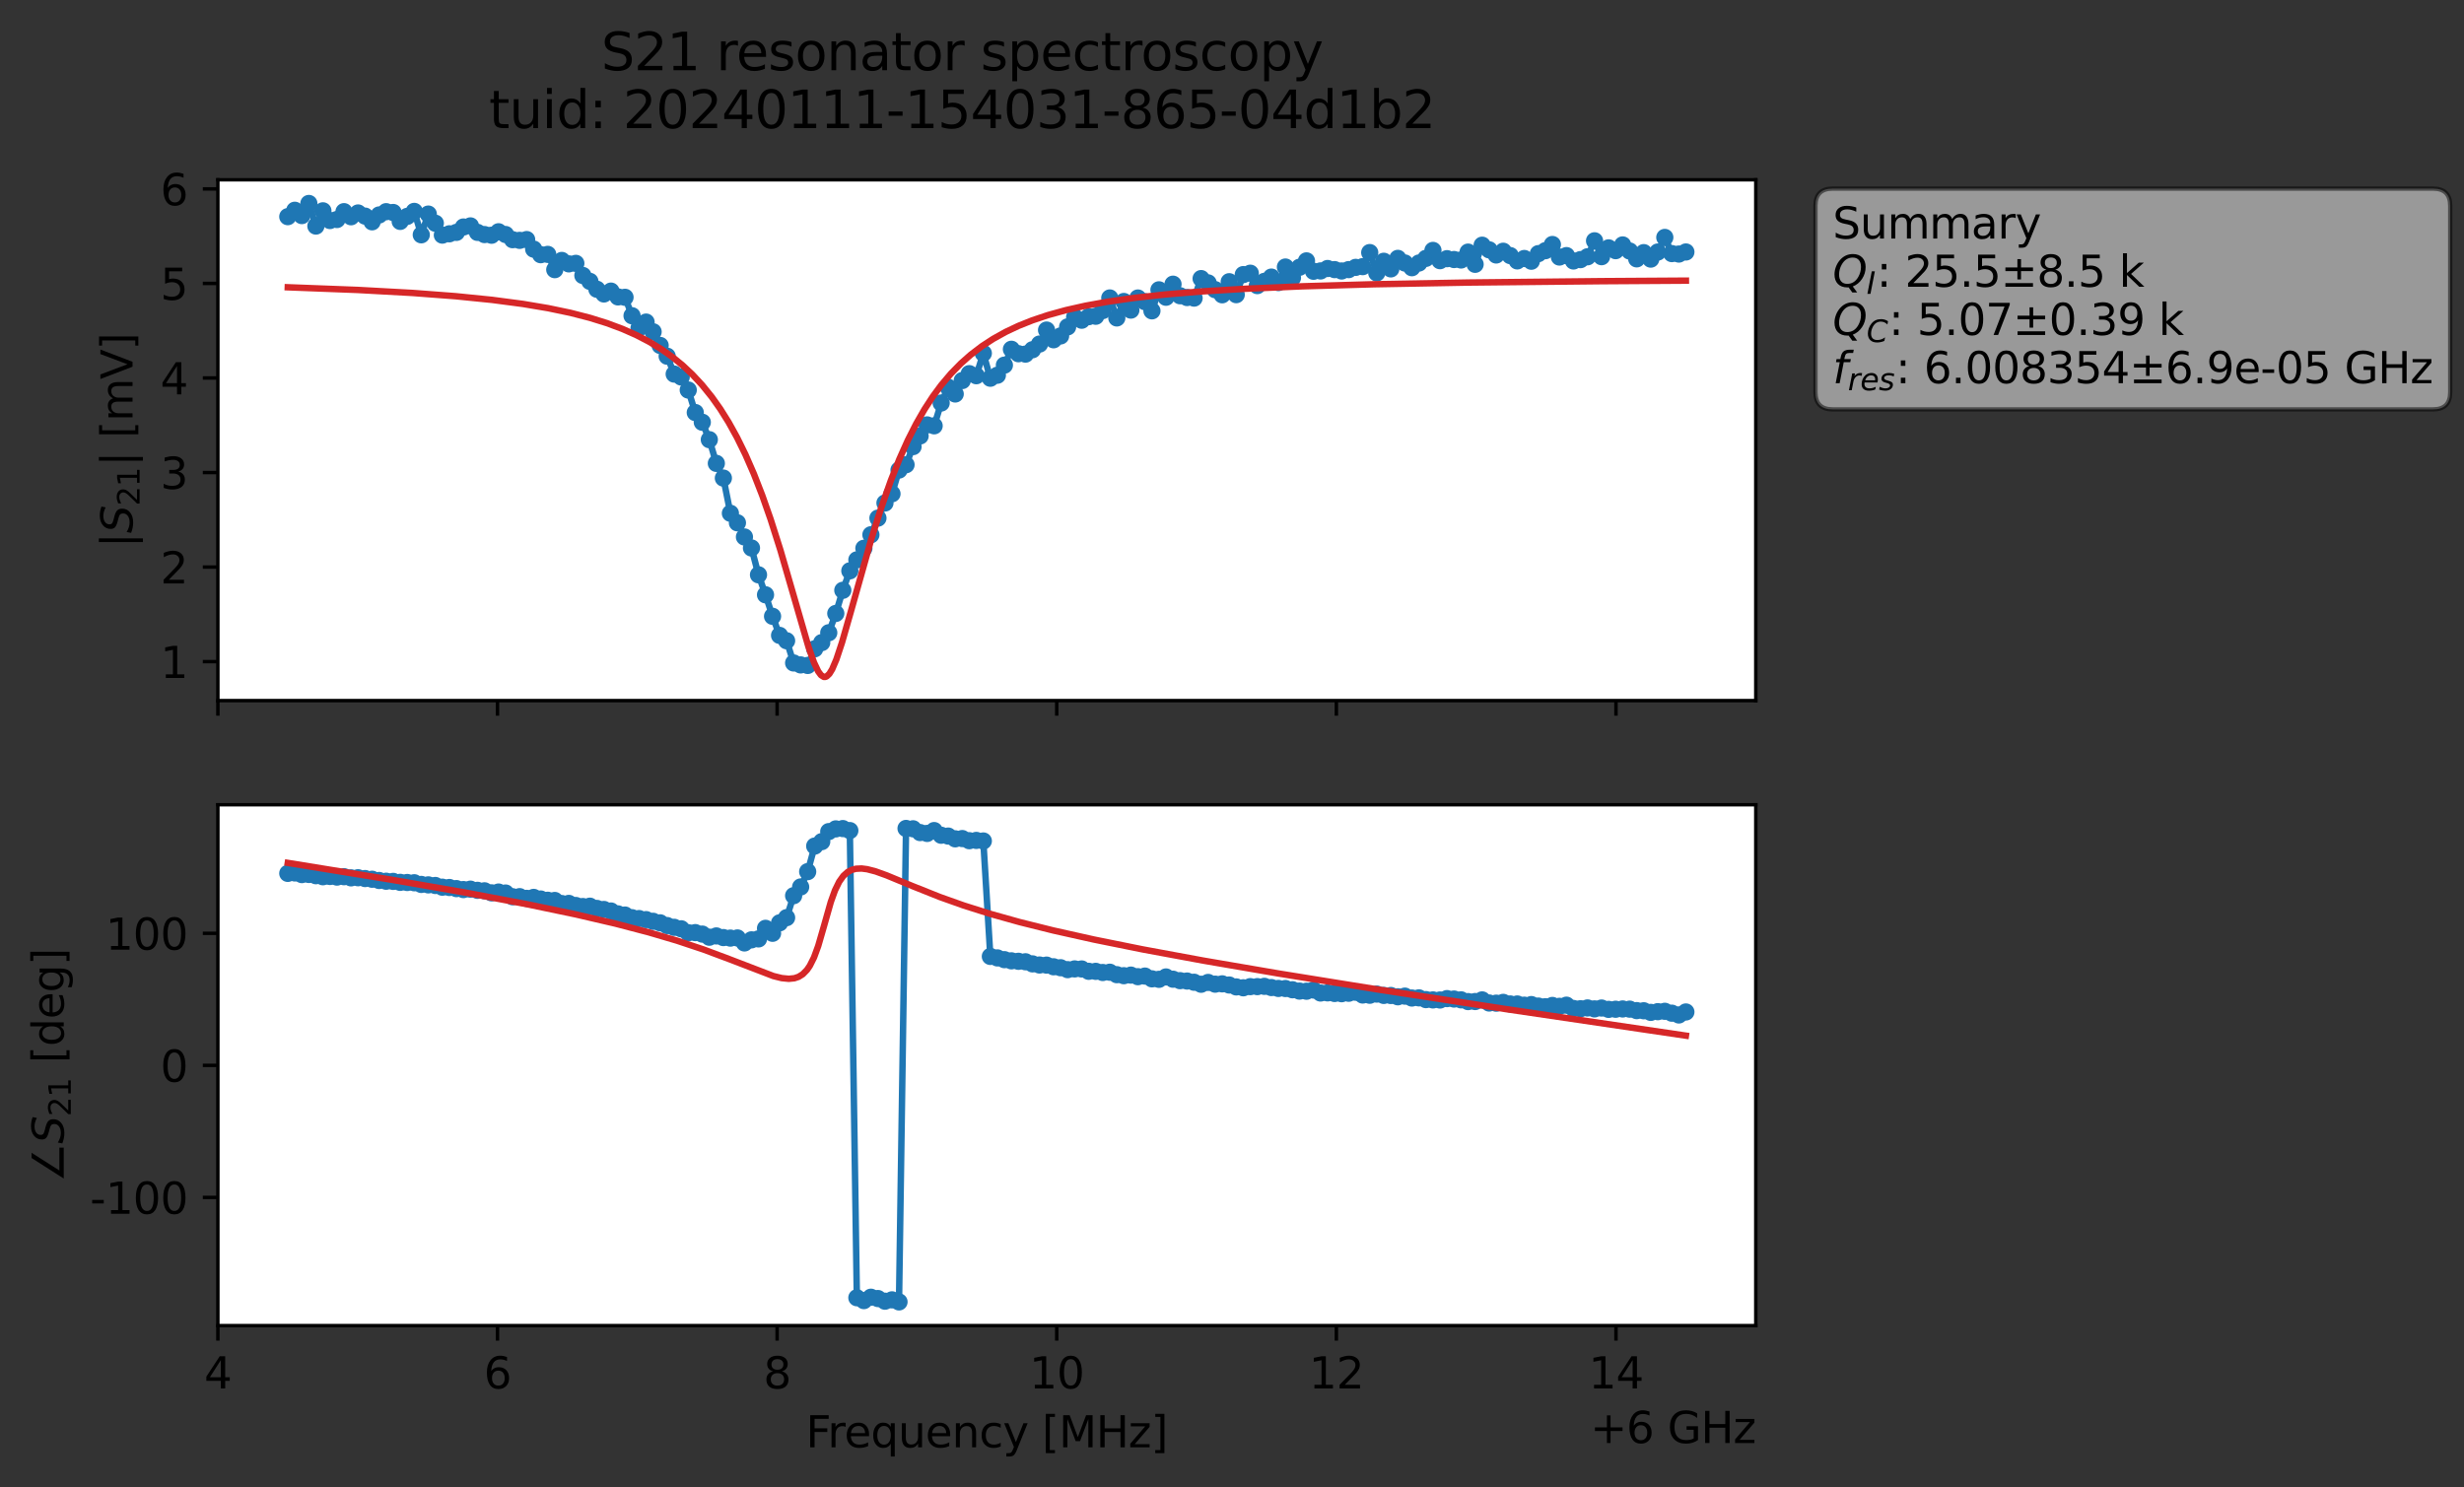 <?xml version="1.0" encoding="utf-8" standalone="no"?>
<!DOCTYPE svg PUBLIC "-//W3C//DTD SVG 1.1//EN"
  "http://www.w3.org/Graphics/SVG/1.1/DTD/svg11.dtd">
<svg xmlns:xlink="http://www.w3.org/1999/xlink" width="572.171pt" height="345.428pt" viewBox="0 0 572.171 345.428" xmlns="http://www.w3.org/2000/svg" version="1.1">
 <rect x="0" y="0" width="572.171" height="345.428" fill="#333333" stroke="none"/>
 <defs>
  <style type="text/css">*{stroke-linejoin: round; stroke-linecap: butt}</style>
 </defs>
 <g id="figure_1">
  <g id="patch_1">
   <path d="M 0 345.428 
L 572.171 345.428 
L 572.171 -0 
L 0 -0 
L 0 345.428 
z
" style="fill: none; opacity: 0"/>
  </g>
  <g id="axes_1">
   <g id="patch_2">
    <path d="M 50.595 162.72 
L 407.715 162.72 
L 407.715 41.76 
L 50.595 41.76 
z
" style="fill: #ffffff"/>
   </g>
   <g id="matplotlib.axis_1">
    <g id="xtick_1">
     <g id="line2d_1">
      <defs>
       <path id="me5a953f294" d="M 0 0 
L 0 3.5 
" style="stroke: #000000; stroke-width: 0.8"/>
      </defs>
      <g>
       <use xlink:href="#me5a953f294" x="50.595" y="162.72" style="stroke: #000000; stroke-width: 0.8"/>
      </g>
     </g>
    </g>
    <g id="xtick_2">
     <g id="line2d_2">
      <g>
       <use xlink:href="#me5a953f294" x="115.526" y="162.72" style="stroke: #000000; stroke-width: 0.8"/>
      </g>
     </g>
    </g>
    <g id="xtick_3">
     <g id="line2d_3">
      <g>
       <use xlink:href="#me5a953f294" x="180.457" y="162.72" style="stroke: #000000; stroke-width: 0.8"/>
      </g>
     </g>
    </g>
    <g id="xtick_4">
     <g id="line2d_4">
      <g>
       <use xlink:href="#me5a953f294" x="245.388" y="162.72" style="stroke: #000000; stroke-width: 0.8"/>
      </g>
     </g>
    </g>
    <g id="xtick_5">
     <g id="line2d_5">
      <g>
       <use xlink:href="#me5a953f294" x="310.319" y="162.72" style="stroke: #000000; stroke-width: 0.8"/>
      </g>
     </g>
    </g>
    <g id="xtick_6">
     <g id="line2d_6">
      <g>
       <use xlink:href="#me5a953f294" x="375.25" y="162.72" style="stroke: #000000; stroke-width: 0.8"/>
      </g>
     </g>
    </g>
   </g>
   <g id="matplotlib.axis_2">
    <g id="ytick_1">
     <g id="line2d_7">
      <defs>
       <path id="m0c01af5a20" d="M 0 0 
L -3.5 0 
" style="stroke: #000000; stroke-width: 0.8"/>
      </defs>
      <g>
       <use xlink:href="#m0c01af5a20" x="50.595" y="153.665" style="stroke: #000000; stroke-width: 0.8"/>
      </g>
     </g>
     <g id="text_1">
      <!-- 1 -->
      <g transform="translate(37.233 157.464) scale(0.1 -0.1)">
       <defs>
        <path id="DejaVuSans-31" d="M 794 531 
L 1825 531 
L 1825 4091 
L 703 3866 
L 703 4441 
L 1819 4666 
L 2450 4666 
L 2450 531 
L 3481 531 
L 3481 0 
L 794 0 
L 794 531 
z
" transform="scale(0.016)"/>
       </defs>
       <use xlink:href="#DejaVuSans-31"/>
      </g>
     </g>
    </g>
    <g id="ytick_2">
     <g id="line2d_8">
      <g>
       <use xlink:href="#m0c01af5a20" x="50.595" y="131.706" style="stroke: #000000; stroke-width: 0.8"/>
      </g>
     </g>
     <g id="text_2">
      <!-- 2 -->
      <g transform="translate(37.233 135.505) scale(0.1 -0.1)">
       <defs>
        <path id="DejaVuSans-32" d="M 1228 531 
L 3431 531 
L 3431 0 
L 469 0 
L 469 531 
Q 828 903 1448 1529 
Q 2069 2156 2228 2338 
Q 2531 2678 2651 2914 
Q 2772 3150 2772 3378 
Q 2772 3750 2511 3984 
Q 2250 4219 1831 4219 
Q 1534 4219 1204 4116 
Q 875 4013 500 3803 
L 500 4441 
Q 881 4594 1212 4672 
Q 1544 4750 1819 4750 
Q 2544 4750 2975 4387 
Q 3406 4025 3406 3419 
Q 3406 3131 3298 2873 
Q 3191 2616 2906 2266 
Q 2828 2175 2409 1742 
Q 1991 1309 1228 531 
z
" transform="scale(0.016)"/>
       </defs>
       <use xlink:href="#DejaVuSans-32"/>
      </g>
     </g>
    </g>
    <g id="ytick_3">
     <g id="line2d_9">
      <g>
       <use xlink:href="#m0c01af5a20" x="50.595" y="109.747" style="stroke: #000000; stroke-width: 0.8"/>
      </g>
     </g>
     <g id="text_3">
      <!-- 3 -->
      <g transform="translate(37.233 113.547) scale(0.1 -0.1)">
       <defs>
        <path id="DejaVuSans-33" d="M 2597 2516 
Q 3050 2419 3304 2112 
Q 3559 1806 3559 1356 
Q 3559 666 3084 287 
Q 2609 -91 1734 -91 
Q 1441 -91 1130 -33 
Q 819 25 488 141 
L 488 750 
Q 750 597 1062 519 
Q 1375 441 1716 441 
Q 2309 441 2620 675 
Q 2931 909 2931 1356 
Q 2931 1769 2642 2001 
Q 2353 2234 1838 2234 
L 1294 2234 
L 1294 2753 
L 1863 2753 
Q 2328 2753 2575 2939 
Q 2822 3125 2822 3475 
Q 2822 3834 2567 4026 
Q 2313 4219 1838 4219 
Q 1578 4219 1281 4162 
Q 984 4106 628 3988 
L 628 4550 
Q 988 4650 1302 4700 
Q 1616 4750 1894 4750 
Q 2613 4750 3031 4423 
Q 3450 4097 3450 3541 
Q 3450 3153 3228 2886 
Q 3006 2619 2597 2516 
z
" transform="scale(0.016)"/>
       </defs>
       <use xlink:href="#DejaVuSans-33"/>
      </g>
     </g>
    </g>
    <g id="ytick_4">
     <g id="line2d_10">
      <g>
       <use xlink:href="#m0c01af5a20" x="50.595" y="87.789" style="stroke: #000000; stroke-width: 0.8"/>
      </g>
     </g>
     <g id="text_4">
      <!-- 4 -->
      <g transform="translate(37.233 91.588) scale(0.1 -0.1)">
       <defs>
        <path id="DejaVuSans-34" d="M 2419 4116 
L 825 1625 
L 2419 1625 
L 2419 4116 
z
M 2253 4666 
L 3047 4666 
L 3047 1625 
L 3713 1625 
L 3713 1100 
L 3047 1100 
L 3047 0 
L 2419 0 
L 2419 1100 
L 313 1100 
L 313 1709 
L 2253 4666 
z
" transform="scale(0.016)"/>
       </defs>
       <use xlink:href="#DejaVuSans-34"/>
      </g>
     </g>
    </g>
    <g id="ytick_5">
     <g id="line2d_11">
      <g>
       <use xlink:href="#m0c01af5a20" x="50.595" y="65.83" style="stroke: #000000; stroke-width: 0.8"/>
      </g>
     </g>
     <g id="text_5">
      <!-- 5 -->
      <g transform="translate(37.233 69.629) scale(0.1 -0.1)">
       <defs>
        <path id="DejaVuSans-35" d="M 691 4666 
L 3169 4666 
L 3169 4134 
L 1269 4134 
L 1269 2991 
Q 1406 3038 1543 3061 
Q 1681 3084 1819 3084 
Q 2600 3084 3056 2656 
Q 3513 2228 3513 1497 
Q 3513 744 3044 326 
Q 2575 -91 1722 -91 
Q 1428 -91 1123 -41 
Q 819 9 494 109 
L 494 744 
Q 775 591 1075 516 
Q 1375 441 1709 441 
Q 2250 441 2565 725 
Q 2881 1009 2881 1497 
Q 2881 1984 2565 2268 
Q 2250 2553 1709 2553 
Q 1456 2553 1204 2497 
Q 953 2441 691 2322 
L 691 4666 
z
" transform="scale(0.016)"/>
       </defs>
       <use xlink:href="#DejaVuSans-35"/>
      </g>
     </g>
    </g>
    <g id="ytick_6">
     <g id="line2d_12">
      <g>
       <use xlink:href="#m0c01af5a20" x="50.595" y="43.872" style="stroke: #000000; stroke-width: 0.8"/>
      </g>
     </g>
     <g id="text_6">
      <!-- 6 -->
      <g transform="translate(37.233 47.671) scale(0.1 -0.1)">
       <defs>
        <path id="DejaVuSans-36" d="M 2113 2584 
Q 1688 2584 1439 2293 
Q 1191 2003 1191 1497 
Q 1191 994 1439 701 
Q 1688 409 2113 409 
Q 2538 409 2786 701 
Q 3034 994 3034 1497 
Q 3034 2003 2786 2293 
Q 2538 2584 2113 2584 
z
M 3366 4563 
L 3366 3988 
Q 3128 4100 2886 4159 
Q 2644 4219 2406 4219 
Q 1781 4219 1451 3797 
Q 1122 3375 1075 2522 
Q 1259 2794 1537 2939 
Q 1816 3084 2150 3084 
Q 2853 3084 3261 2657 
Q 3669 2231 3669 1497 
Q 3669 778 3244 343 
Q 2819 -91 2113 -91 
Q 1303 -91 875 529 
Q 447 1150 447 2328 
Q 447 3434 972 4092 
Q 1497 4750 2381 4750 
Q 2619 4750 2861 4703 
Q 3103 4656 3366 4563 
z
" transform="scale(0.016)"/>
       </defs>
       <use xlink:href="#DejaVuSans-36"/>
      </g>
     </g>
    </g>
    <g id="text_7">
     <!-- $|S_{21}|$ [mV] -->
     <g transform="translate(30.833 127.19) rotate(-90) scale(0.1 -0.1)">
      <defs>
       <path id="DejaVuSans-7c" d="M 1344 4891 
L 1344 -1509 
L 813 -1509 
L 813 4891 
L 1344 4891 
z
" transform="scale(0.016)"/>
       <path id="DejaVuSans-Oblique-53" d="M 3859 4513 
L 3738 3897 
Q 3422 4066 3111 4152 
Q 2800 4238 2509 4238 
Q 1944 4238 1609 3991 
Q 1275 3744 1275 3334 
Q 1275 3109 1398 2989 
Q 1522 2869 2034 2731 
L 2413 2638 
Q 3053 2472 3303 2217 
Q 3553 1963 3553 1503 
Q 3553 797 2998 353 
Q 2444 -91 1538 -91 
Q 1166 -91 791 -17 
Q 416 56 38 206 
L 166 856 
Q 513 641 861 531 
Q 1209 422 1556 422 
Q 2147 422 2503 684 
Q 2859 947 2859 1369 
Q 2859 1650 2717 1795 
Q 2575 1941 2106 2059 
L 1728 2156 
Q 1081 2325 845 2545 
Q 609 2766 609 3163 
Q 609 3859 1145 4304 
Q 1681 4750 2541 4750 
Q 2875 4750 3203 4690 
Q 3531 4631 3859 4513 
z
" transform="scale(0.016)"/>
       <path id="DejaVuSans-20" transform="scale(0.016)"/>
       <path id="DejaVuSans-5b" d="M 550 4863 
L 1875 4863 
L 1875 4416 
L 1125 4416 
L 1125 -397 
L 1875 -397 
L 1875 -844 
L 550 -844 
L 550 4863 
z
" transform="scale(0.016)"/>
       <path id="DejaVuSans-6d" d="M 3328 2828 
Q 3544 3216 3844 3400 
Q 4144 3584 4550 3584 
Q 5097 3584 5394 3201 
Q 5691 2819 5691 2113 
L 5691 0 
L 5113 0 
L 5113 2094 
Q 5113 2597 4934 2840 
Q 4756 3084 4391 3084 
Q 3944 3084 3684 2787 
Q 3425 2491 3425 1978 
L 3425 0 
L 2847 0 
L 2847 2094 
Q 2847 2600 2669 2842 
Q 2491 3084 2119 3084 
Q 1678 3084 1418 2786 
Q 1159 2488 1159 1978 
L 1159 0 
L 581 0 
L 581 3500 
L 1159 3500 
L 1159 2956 
Q 1356 3278 1631 3431 
Q 1906 3584 2284 3584 
Q 2666 3584 2933 3390 
Q 3200 3197 3328 2828 
z
" transform="scale(0.016)"/>
       <path id="DejaVuSans-56" d="M 1831 0 
L 50 4666 
L 709 4666 
L 2188 738 
L 3669 4666 
L 4325 4666 
L 2547 0 
L 1831 0 
z
" transform="scale(0.016)"/>
       <path id="DejaVuSans-5d" d="M 1947 4863 
L 1947 -844 
L 622 -844 
L 622 -397 
L 1369 -397 
L 1369 4416 
L 622 4416 
L 622 4863 
L 1947 4863 
z
" transform="scale(0.016)"/>
      </defs>
      <use xlink:href="#DejaVuSans-7c" transform="translate(0 0.578)"/>
      <use xlink:href="#DejaVuSans-Oblique-53" transform="translate(33.691 0.578)"/>
      <use xlink:href="#DejaVuSans-32" transform="translate(97.168 -15.828) scale(0.7)"/>
      <use xlink:href="#DejaVuSans-31" transform="translate(141.704 -15.828) scale(0.7)"/>
      <use xlink:href="#DejaVuSans-7c" transform="translate(188.975 0.578)"/>
      <use xlink:href="#DejaVuSans-20" transform="translate(222.666 0.578)"/>
      <use xlink:href="#DejaVuSans-5b" transform="translate(254.453 0.578)"/>
      <use xlink:href="#DejaVuSans-6d" transform="translate(293.467 0.578)"/>
      <use xlink:href="#DejaVuSans-56" transform="translate(390.879 0.578)"/>
      <use xlink:href="#DejaVuSans-5d" transform="translate(459.287 0.578)"/>
     </g>
    </g>
   </g>
   <g id="line2d_13">
    <path d="M 66.828 50.32 
L 68.459 48.836 
L 70.091 50.07 
L 71.722 47.258 
L 73.354 52.503 
L 74.985 48.968 
L 76.617 51.217 
L 78.248 50.983 
L 79.879 49.161 
L 81.511 50.342 
L 83.142 49.465 
L 84.774 50.193 
L 86.405 51.518 
L 88.037 49.929 
L 89.668 49.165 
L 91.299 49.352 
L 92.931 51.42 
L 96.194 49.099 
L 97.825 54.533 
L 99.457 49.722 
L 101.088 51.847 
L 102.719 54.605 
L 105.982 53.973 
L 107.614 52.722 
L 109.245 52.468 
L 110.877 53.973 
L 112.508 54.48 
L 114.14 54.633 
L 115.771 53.828 
L 117.402 54.468 
L 119.034 55.669 
L 120.665 55.826 
L 122.297 55.642 
L 123.928 57.862 
L 125.56 59.152 
L 127.191 59.082 
L 128.822 62.629 
L 130.454 60.491 
L 132.085 61.285 
L 133.717 61.168 
L 135.348 63.982 
L 136.98 65.354 
L 138.611 67.181 
L 140.242 68.275 
L 141.874 67.613 
L 143.505 68.958 
L 145.137 69.051 
L 146.768 73.334 
L 148.4 76.172 
L 150.031 74.808 
L 151.662 77.06 
L 153.294 80.234 
L 154.925 82.73 
L 156.557 86.883 
L 158.188 87.56 
L 159.82 90.584 
L 161.451 95.817 
L 163.082 98.071 
L 164.714 102.115 
L 166.345 107.621 
L 167.977 111.039 
L 169.608 119.214 
L 171.24 121.426 
L 172.871 124.712 
L 174.502 127.271 
L 176.134 133.502 
L 177.765 138.146 
L 179.397 143.139 
L 181.028 147.573 
L 182.66 148.819 
L 184.291 153.977 
L 185.922 154.429 
L 187.554 154.554 
L 189.185 150.693 
L 190.817 149.249 
L 192.448 146.959 
L 194.08 142.477 
L 195.711 137.101 
L 197.342 132.578 
L 200.605 127.343 
L 202.237 124.201 
L 203.868 120.336 
L 205.5 116.825 
L 207.131 114.685 
L 208.762 109.17 
L 210.394 107.932 
L 212.025 103.726 
L 215.288 98.686 
L 216.92 98.897 
L 218.551 93.598 
L 220.182 89.938 
L 221.814 91.503 
L 223.445 88.385 
L 225.077 86.784 
L 226.708 87.262 
L 228.34 82.05 
L 229.971 87.844 
L 231.602 87.148 
L 233.234 84.805 
L 234.865 81.12 
L 236.497 82.153 
L 238.128 82.244 
L 239.76 81.227 
L 241.391 79.905 
L 243.022 76.658 
L 244.654 78.912 
L 246.285 78.016 
L 249.548 73.662 
L 251.18 74.373 
L 252.811 73.547 
L 254.442 73.448 
L 256.074 72.131 
L 257.705 69.202 
L 259.337 73.842 
L 260.968 70.021 
L 262.6 72.022 
L 264.231 69.214 
L 265.862 70.068 
L 267.494 72.192 
L 269.125 67.315 
L 270.757 69.037 
L 272.388 66.007 
L 274.02 68.688 
L 275.651 69.103 
L 277.282 69.234 
L 278.914 64.704 
L 280.545 65.708 
L 282.177 67.28 
L 283.808 68.466 
L 285.44 65.43 
L 287.071 68.437 
L 288.703 63.781 
L 290.334 63.456 
L 291.965 66.332 
L 295.228 64.356 
L 296.86 65.63 
L 298.491 62.018 
L 300.123 64.518 
L 301.754 62.076 
L 303.385 60.591 
L 305.017 63.004 
L 306.648 62.927 
L 308.28 62.361 
L 311.543 62.936 
L 313.174 62.621 
L 314.805 62.099 
L 316.437 61.926 
L 318.068 58.66 
L 319.7 63.384 
L 321.331 60.683 
L 322.963 62.45 
L 324.594 60.009 
L 327.857 62.176 
L 331.12 60.004 
L 332.751 58.162 
L 334.383 60.541 
L 336.014 60.079 
L 339.277 60.384 
L 340.908 58.555 
L 342.54 61.388 
L 344.171 56.949 
L 347.434 59.219 
L 349.065 58.354 
L 350.697 59.363 
L 352.328 60.592 
L 353.96 60.038 
L 355.591 60.668 
L 357.223 58.909 
L 358.854 58.224 
L 360.485 56.787 
L 362.117 59.697 
L 363.748 59.365 
L 365.38 60.611 
L 367.011 60.3 
L 368.643 59.637 
L 370.274 55.928 
L 371.905 59.613 
L 373.537 57.57 
L 375.168 58.215 
L 376.8 56.888 
L 378.431 58.302 
L 380.063 60.119 
L 381.694 58.677 
L 383.325 60.177 
L 384.957 58.534 
L 386.588 55.143 
L 388.22 58.898 
L 389.851 59.004 
L 391.483 58.524 
L 391.483 58.524 
" clip-path="url(#pe58d060311)" style="fill: none; stroke: #1f77b4; stroke-width: 1.5; stroke-linecap: square"/>
    <defs>
     <path id="m0818d21940" d="M 0 1.5 
C 0.398 1.5 0.779 1.342 1.061 1.061 
C 1.342 0.779 1.5 0.398 1.5 0 
C 1.5 -0.398 1.342 -0.779 1.061 -1.061 
C 0.779 -1.342 0.398 -1.5 0 -1.5 
C -0.398 -1.5 -0.779 -1.342 -1.061 -1.061 
C -1.342 -0.779 -1.5 -0.398 -1.5 0 
C -1.5 0.398 -1.342 0.779 -1.061 1.061 
C -0.779 1.342 -0.398 1.5 0 1.5 
z
" style="stroke: #1f77b4"/>
    </defs>
    <g clip-path="url(#pe58d060311)">
     <use xlink:href="#m0818d21940" x="66.828" y="50.32" style="fill: #1f77b4; stroke: #1f77b4"/>
     <use xlink:href="#m0818d21940" x="68.459" y="48.836" style="fill: #1f77b4; stroke: #1f77b4"/>
     <use xlink:href="#m0818d21940" x="70.091" y="50.07" style="fill: #1f77b4; stroke: #1f77b4"/>
     <use xlink:href="#m0818d21940" x="71.722" y="47.258" style="fill: #1f77b4; stroke: #1f77b4"/>
     <use xlink:href="#m0818d21940" x="73.354" y="52.503" style="fill: #1f77b4; stroke: #1f77b4"/>
     <use xlink:href="#m0818d21940" x="74.985" y="48.968" style="fill: #1f77b4; stroke: #1f77b4"/>
     <use xlink:href="#m0818d21940" x="76.617" y="51.217" style="fill: #1f77b4; stroke: #1f77b4"/>
     <use xlink:href="#m0818d21940" x="78.248" y="50.983" style="fill: #1f77b4; stroke: #1f77b4"/>
     <use xlink:href="#m0818d21940" x="79.879" y="49.161" style="fill: #1f77b4; stroke: #1f77b4"/>
     <use xlink:href="#m0818d21940" x="81.511" y="50.342" style="fill: #1f77b4; stroke: #1f77b4"/>
     <use xlink:href="#m0818d21940" x="83.142" y="49.465" style="fill: #1f77b4; stroke: #1f77b4"/>
     <use xlink:href="#m0818d21940" x="84.774" y="50.193" style="fill: #1f77b4; stroke: #1f77b4"/>
     <use xlink:href="#m0818d21940" x="86.405" y="51.518" style="fill: #1f77b4; stroke: #1f77b4"/>
     <use xlink:href="#m0818d21940" x="88.037" y="49.929" style="fill: #1f77b4; stroke: #1f77b4"/>
     <use xlink:href="#m0818d21940" x="89.668" y="49.165" style="fill: #1f77b4; stroke: #1f77b4"/>
     <use xlink:href="#m0818d21940" x="91.299" y="49.352" style="fill: #1f77b4; stroke: #1f77b4"/>
     <use xlink:href="#m0818d21940" x="92.931" y="51.42" style="fill: #1f77b4; stroke: #1f77b4"/>
     <use xlink:href="#m0818d21940" x="94.562" y="50.254" style="fill: #1f77b4; stroke: #1f77b4"/>
     <use xlink:href="#m0818d21940" x="96.194" y="49.099" style="fill: #1f77b4; stroke: #1f77b4"/>
     <use xlink:href="#m0818d21940" x="97.825" y="54.533" style="fill: #1f77b4; stroke: #1f77b4"/>
     <use xlink:href="#m0818d21940" x="99.457" y="49.722" style="fill: #1f77b4; stroke: #1f77b4"/>
     <use xlink:href="#m0818d21940" x="101.088" y="51.847" style="fill: #1f77b4; stroke: #1f77b4"/>
     <use xlink:href="#m0818d21940" x="102.719" y="54.605" style="fill: #1f77b4; stroke: #1f77b4"/>
     <use xlink:href="#m0818d21940" x="104.351" y="54.302" style="fill: #1f77b4; stroke: #1f77b4"/>
     <use xlink:href="#m0818d21940" x="105.982" y="53.973" style="fill: #1f77b4; stroke: #1f77b4"/>
     <use xlink:href="#m0818d21940" x="107.614" y="52.722" style="fill: #1f77b4; stroke: #1f77b4"/>
     <use xlink:href="#m0818d21940" x="109.245" y="52.468" style="fill: #1f77b4; stroke: #1f77b4"/>
     <use xlink:href="#m0818d21940" x="110.877" y="53.973" style="fill: #1f77b4; stroke: #1f77b4"/>
     <use xlink:href="#m0818d21940" x="112.508" y="54.48" style="fill: #1f77b4; stroke: #1f77b4"/>
     <use xlink:href="#m0818d21940" x="114.14" y="54.633" style="fill: #1f77b4; stroke: #1f77b4"/>
     <use xlink:href="#m0818d21940" x="115.771" y="53.828" style="fill: #1f77b4; stroke: #1f77b4"/>
     <use xlink:href="#m0818d21940" x="117.402" y="54.468" style="fill: #1f77b4; stroke: #1f77b4"/>
     <use xlink:href="#m0818d21940" x="119.034" y="55.669" style="fill: #1f77b4; stroke: #1f77b4"/>
     <use xlink:href="#m0818d21940" x="120.665" y="55.826" style="fill: #1f77b4; stroke: #1f77b4"/>
     <use xlink:href="#m0818d21940" x="122.297" y="55.642" style="fill: #1f77b4; stroke: #1f77b4"/>
     <use xlink:href="#m0818d21940" x="123.928" y="57.862" style="fill: #1f77b4; stroke: #1f77b4"/>
     <use xlink:href="#m0818d21940" x="125.56" y="59.152" style="fill: #1f77b4; stroke: #1f77b4"/>
     <use xlink:href="#m0818d21940" x="127.191" y="59.082" style="fill: #1f77b4; stroke: #1f77b4"/>
     <use xlink:href="#m0818d21940" x="128.822" y="62.629" style="fill: #1f77b4; stroke: #1f77b4"/>
     <use xlink:href="#m0818d21940" x="130.454" y="60.491" style="fill: #1f77b4; stroke: #1f77b4"/>
     <use xlink:href="#m0818d21940" x="132.085" y="61.285" style="fill: #1f77b4; stroke: #1f77b4"/>
     <use xlink:href="#m0818d21940" x="133.717" y="61.168" style="fill: #1f77b4; stroke: #1f77b4"/>
     <use xlink:href="#m0818d21940" x="135.348" y="63.982" style="fill: #1f77b4; stroke: #1f77b4"/>
     <use xlink:href="#m0818d21940" x="136.98" y="65.354" style="fill: #1f77b4; stroke: #1f77b4"/>
     <use xlink:href="#m0818d21940" x="138.611" y="67.181" style="fill: #1f77b4; stroke: #1f77b4"/>
     <use xlink:href="#m0818d21940" x="140.242" y="68.275" style="fill: #1f77b4; stroke: #1f77b4"/>
     <use xlink:href="#m0818d21940" x="141.874" y="67.613" style="fill: #1f77b4; stroke: #1f77b4"/>
     <use xlink:href="#m0818d21940" x="143.505" y="68.958" style="fill: #1f77b4; stroke: #1f77b4"/>
     <use xlink:href="#m0818d21940" x="145.137" y="69.051" style="fill: #1f77b4; stroke: #1f77b4"/>
     <use xlink:href="#m0818d21940" x="146.768" y="73.334" style="fill: #1f77b4; stroke: #1f77b4"/>
     <use xlink:href="#m0818d21940" x="148.4" y="76.172" style="fill: #1f77b4; stroke: #1f77b4"/>
     <use xlink:href="#m0818d21940" x="150.031" y="74.808" style="fill: #1f77b4; stroke: #1f77b4"/>
     <use xlink:href="#m0818d21940" x="151.662" y="77.06" style="fill: #1f77b4; stroke: #1f77b4"/>
     <use xlink:href="#m0818d21940" x="153.294" y="80.234" style="fill: #1f77b4; stroke: #1f77b4"/>
     <use xlink:href="#m0818d21940" x="154.925" y="82.73" style="fill: #1f77b4; stroke: #1f77b4"/>
     <use xlink:href="#m0818d21940" x="156.557" y="86.883" style="fill: #1f77b4; stroke: #1f77b4"/>
     <use xlink:href="#m0818d21940" x="158.188" y="87.56" style="fill: #1f77b4; stroke: #1f77b4"/>
     <use xlink:href="#m0818d21940" x="159.82" y="90.584" style="fill: #1f77b4; stroke: #1f77b4"/>
     <use xlink:href="#m0818d21940" x="161.451" y="95.817" style="fill: #1f77b4; stroke: #1f77b4"/>
     <use xlink:href="#m0818d21940" x="163.082" y="98.071" style="fill: #1f77b4; stroke: #1f77b4"/>
     <use xlink:href="#m0818d21940" x="164.714" y="102.115" style="fill: #1f77b4; stroke: #1f77b4"/>
     <use xlink:href="#m0818d21940" x="166.345" y="107.621" style="fill: #1f77b4; stroke: #1f77b4"/>
     <use xlink:href="#m0818d21940" x="167.977" y="111.039" style="fill: #1f77b4; stroke: #1f77b4"/>
     <use xlink:href="#m0818d21940" x="169.608" y="119.214" style="fill: #1f77b4; stroke: #1f77b4"/>
     <use xlink:href="#m0818d21940" x="171.24" y="121.426" style="fill: #1f77b4; stroke: #1f77b4"/>
     <use xlink:href="#m0818d21940" x="172.871" y="124.712" style="fill: #1f77b4; stroke: #1f77b4"/>
     <use xlink:href="#m0818d21940" x="174.502" y="127.271" style="fill: #1f77b4; stroke: #1f77b4"/>
     <use xlink:href="#m0818d21940" x="176.134" y="133.502" style="fill: #1f77b4; stroke: #1f77b4"/>
     <use xlink:href="#m0818d21940" x="177.765" y="138.146" style="fill: #1f77b4; stroke: #1f77b4"/>
     <use xlink:href="#m0818d21940" x="179.397" y="143.139" style="fill: #1f77b4; stroke: #1f77b4"/>
     <use xlink:href="#m0818d21940" x="181.028" y="147.573" style="fill: #1f77b4; stroke: #1f77b4"/>
     <use xlink:href="#m0818d21940" x="182.66" y="148.819" style="fill: #1f77b4; stroke: #1f77b4"/>
     <use xlink:href="#m0818d21940" x="184.291" y="153.977" style="fill: #1f77b4; stroke: #1f77b4"/>
     <use xlink:href="#m0818d21940" x="185.922" y="154.429" style="fill: #1f77b4; stroke: #1f77b4"/>
     <use xlink:href="#m0818d21940" x="187.554" y="154.554" style="fill: #1f77b4; stroke: #1f77b4"/>
     <use xlink:href="#m0818d21940" x="189.185" y="150.693" style="fill: #1f77b4; stroke: #1f77b4"/>
     <use xlink:href="#m0818d21940" x="190.817" y="149.249" style="fill: #1f77b4; stroke: #1f77b4"/>
     <use xlink:href="#m0818d21940" x="192.448" y="146.959" style="fill: #1f77b4; stroke: #1f77b4"/>
     <use xlink:href="#m0818d21940" x="194.08" y="142.477" style="fill: #1f77b4; stroke: #1f77b4"/>
     <use xlink:href="#m0818d21940" x="195.711" y="137.101" style="fill: #1f77b4; stroke: #1f77b4"/>
     <use xlink:href="#m0818d21940" x="197.342" y="132.578" style="fill: #1f77b4; stroke: #1f77b4"/>
     <use xlink:href="#m0818d21940" x="198.974" y="130.031" style="fill: #1f77b4; stroke: #1f77b4"/>
     <use xlink:href="#m0818d21940" x="200.605" y="127.343" style="fill: #1f77b4; stroke: #1f77b4"/>
     <use xlink:href="#m0818d21940" x="202.237" y="124.201" style="fill: #1f77b4; stroke: #1f77b4"/>
     <use xlink:href="#m0818d21940" x="203.868" y="120.336" style="fill: #1f77b4; stroke: #1f77b4"/>
     <use xlink:href="#m0818d21940" x="205.5" y="116.825" style="fill: #1f77b4; stroke: #1f77b4"/>
     <use xlink:href="#m0818d21940" x="207.131" y="114.685" style="fill: #1f77b4; stroke: #1f77b4"/>
     <use xlink:href="#m0818d21940" x="208.762" y="109.17" style="fill: #1f77b4; stroke: #1f77b4"/>
     <use xlink:href="#m0818d21940" x="210.394" y="107.932" style="fill: #1f77b4; stroke: #1f77b4"/>
     <use xlink:href="#m0818d21940" x="212.025" y="103.726" style="fill: #1f77b4; stroke: #1f77b4"/>
     <use xlink:href="#m0818d21940" x="213.657" y="101.252" style="fill: #1f77b4; stroke: #1f77b4"/>
     <use xlink:href="#m0818d21940" x="215.288" y="98.686" style="fill: #1f77b4; stroke: #1f77b4"/>
     <use xlink:href="#m0818d21940" x="216.92" y="98.897" style="fill: #1f77b4; stroke: #1f77b4"/>
     <use xlink:href="#m0818d21940" x="218.551" y="93.598" style="fill: #1f77b4; stroke: #1f77b4"/>
     <use xlink:href="#m0818d21940" x="220.182" y="89.938" style="fill: #1f77b4; stroke: #1f77b4"/>
     <use xlink:href="#m0818d21940" x="221.814" y="91.503" style="fill: #1f77b4; stroke: #1f77b4"/>
     <use xlink:href="#m0818d21940" x="223.445" y="88.385" style="fill: #1f77b4; stroke: #1f77b4"/>
     <use xlink:href="#m0818d21940" x="225.077" y="86.784" style="fill: #1f77b4; stroke: #1f77b4"/>
     <use xlink:href="#m0818d21940" x="226.708" y="87.262" style="fill: #1f77b4; stroke: #1f77b4"/>
     <use xlink:href="#m0818d21940" x="228.34" y="82.05" style="fill: #1f77b4; stroke: #1f77b4"/>
     <use xlink:href="#m0818d21940" x="229.971" y="87.844" style="fill: #1f77b4; stroke: #1f77b4"/>
     <use xlink:href="#m0818d21940" x="231.602" y="87.148" style="fill: #1f77b4; stroke: #1f77b4"/>
     <use xlink:href="#m0818d21940" x="233.234" y="84.805" style="fill: #1f77b4; stroke: #1f77b4"/>
     <use xlink:href="#m0818d21940" x="234.865" y="81.12" style="fill: #1f77b4; stroke: #1f77b4"/>
     <use xlink:href="#m0818d21940" x="236.497" y="82.153" style="fill: #1f77b4; stroke: #1f77b4"/>
     <use xlink:href="#m0818d21940" x="238.128" y="82.244" style="fill: #1f77b4; stroke: #1f77b4"/>
     <use xlink:href="#m0818d21940" x="239.76" y="81.227" style="fill: #1f77b4; stroke: #1f77b4"/>
     <use xlink:href="#m0818d21940" x="241.391" y="79.905" style="fill: #1f77b4; stroke: #1f77b4"/>
     <use xlink:href="#m0818d21940" x="243.022" y="76.658" style="fill: #1f77b4; stroke: #1f77b4"/>
     <use xlink:href="#m0818d21940" x="244.654" y="78.912" style="fill: #1f77b4; stroke: #1f77b4"/>
     <use xlink:href="#m0818d21940" x="246.285" y="78.016" style="fill: #1f77b4; stroke: #1f77b4"/>
     <use xlink:href="#m0818d21940" x="247.917" y="75.918" style="fill: #1f77b4; stroke: #1f77b4"/>
     <use xlink:href="#m0818d21940" x="249.548" y="73.662" style="fill: #1f77b4; stroke: #1f77b4"/>
     <use xlink:href="#m0818d21940" x="251.18" y="74.373" style="fill: #1f77b4; stroke: #1f77b4"/>
     <use xlink:href="#m0818d21940" x="252.811" y="73.547" style="fill: #1f77b4; stroke: #1f77b4"/>
     <use xlink:href="#m0818d21940" x="254.442" y="73.448" style="fill: #1f77b4; stroke: #1f77b4"/>
     <use xlink:href="#m0818d21940" x="256.074" y="72.131" style="fill: #1f77b4; stroke: #1f77b4"/>
     <use xlink:href="#m0818d21940" x="257.705" y="69.202" style="fill: #1f77b4; stroke: #1f77b4"/>
     <use xlink:href="#m0818d21940" x="259.337" y="73.842" style="fill: #1f77b4; stroke: #1f77b4"/>
     <use xlink:href="#m0818d21940" x="260.968" y="70.021" style="fill: #1f77b4; stroke: #1f77b4"/>
     <use xlink:href="#m0818d21940" x="262.6" y="72.022" style="fill: #1f77b4; stroke: #1f77b4"/>
     <use xlink:href="#m0818d21940" x="264.231" y="69.214" style="fill: #1f77b4; stroke: #1f77b4"/>
     <use xlink:href="#m0818d21940" x="265.862" y="70.068" style="fill: #1f77b4; stroke: #1f77b4"/>
     <use xlink:href="#m0818d21940" x="267.494" y="72.192" style="fill: #1f77b4; stroke: #1f77b4"/>
     <use xlink:href="#m0818d21940" x="269.125" y="67.315" style="fill: #1f77b4; stroke: #1f77b4"/>
     <use xlink:href="#m0818d21940" x="270.757" y="69.037" style="fill: #1f77b4; stroke: #1f77b4"/>
     <use xlink:href="#m0818d21940" x="272.388" y="66.007" style="fill: #1f77b4; stroke: #1f77b4"/>
     <use xlink:href="#m0818d21940" x="274.02" y="68.688" style="fill: #1f77b4; stroke: #1f77b4"/>
     <use xlink:href="#m0818d21940" x="275.651" y="69.103" style="fill: #1f77b4; stroke: #1f77b4"/>
     <use xlink:href="#m0818d21940" x="277.282" y="69.234" style="fill: #1f77b4; stroke: #1f77b4"/>
     <use xlink:href="#m0818d21940" x="278.914" y="64.704" style="fill: #1f77b4; stroke: #1f77b4"/>
     <use xlink:href="#m0818d21940" x="280.545" y="65.708" style="fill: #1f77b4; stroke: #1f77b4"/>
     <use xlink:href="#m0818d21940" x="282.177" y="67.28" style="fill: #1f77b4; stroke: #1f77b4"/>
     <use xlink:href="#m0818d21940" x="283.808" y="68.466" style="fill: #1f77b4; stroke: #1f77b4"/>
     <use xlink:href="#m0818d21940" x="285.44" y="65.43" style="fill: #1f77b4; stroke: #1f77b4"/>
     <use xlink:href="#m0818d21940" x="287.071" y="68.437" style="fill: #1f77b4; stroke: #1f77b4"/>
     <use xlink:href="#m0818d21940" x="288.703" y="63.781" style="fill: #1f77b4; stroke: #1f77b4"/>
     <use xlink:href="#m0818d21940" x="290.334" y="63.456" style="fill: #1f77b4; stroke: #1f77b4"/>
     <use xlink:href="#m0818d21940" x="291.965" y="66.332" style="fill: #1f77b4; stroke: #1f77b4"/>
     <use xlink:href="#m0818d21940" x="293.597" y="65.352" style="fill: #1f77b4; stroke: #1f77b4"/>
     <use xlink:href="#m0818d21940" x="295.228" y="64.356" style="fill: #1f77b4; stroke: #1f77b4"/>
     <use xlink:href="#m0818d21940" x="296.86" y="65.63" style="fill: #1f77b4; stroke: #1f77b4"/>
     <use xlink:href="#m0818d21940" x="298.491" y="62.018" style="fill: #1f77b4; stroke: #1f77b4"/>
     <use xlink:href="#m0818d21940" x="300.123" y="64.518" style="fill: #1f77b4; stroke: #1f77b4"/>
     <use xlink:href="#m0818d21940" x="301.754" y="62.076" style="fill: #1f77b4; stroke: #1f77b4"/>
     <use xlink:href="#m0818d21940" x="303.385" y="60.591" style="fill: #1f77b4; stroke: #1f77b4"/>
     <use xlink:href="#m0818d21940" x="305.017" y="63.004" style="fill: #1f77b4; stroke: #1f77b4"/>
     <use xlink:href="#m0818d21940" x="306.648" y="62.927" style="fill: #1f77b4; stroke: #1f77b4"/>
     <use xlink:href="#m0818d21940" x="308.28" y="62.361" style="fill: #1f77b4; stroke: #1f77b4"/>
     <use xlink:href="#m0818d21940" x="309.911" y="62.62" style="fill: #1f77b4; stroke: #1f77b4"/>
     <use xlink:href="#m0818d21940" x="311.543" y="62.936" style="fill: #1f77b4; stroke: #1f77b4"/>
     <use xlink:href="#m0818d21940" x="313.174" y="62.621" style="fill: #1f77b4; stroke: #1f77b4"/>
     <use xlink:href="#m0818d21940" x="314.805" y="62.099" style="fill: #1f77b4; stroke: #1f77b4"/>
     <use xlink:href="#m0818d21940" x="316.437" y="61.926" style="fill: #1f77b4; stroke: #1f77b4"/>
     <use xlink:href="#m0818d21940" x="318.068" y="58.66" style="fill: #1f77b4; stroke: #1f77b4"/>
     <use xlink:href="#m0818d21940" x="319.7" y="63.384" style="fill: #1f77b4; stroke: #1f77b4"/>
     <use xlink:href="#m0818d21940" x="321.331" y="60.683" style="fill: #1f77b4; stroke: #1f77b4"/>
     <use xlink:href="#m0818d21940" x="322.963" y="62.45" style="fill: #1f77b4; stroke: #1f77b4"/>
     <use xlink:href="#m0818d21940" x="324.594" y="60.009" style="fill: #1f77b4; stroke: #1f77b4"/>
     <use xlink:href="#m0818d21940" x="326.225" y="61.084" style="fill: #1f77b4; stroke: #1f77b4"/>
     <use xlink:href="#m0818d21940" x="327.857" y="62.176" style="fill: #1f77b4; stroke: #1f77b4"/>
     <use xlink:href="#m0818d21940" x="329.488" y="61.091" style="fill: #1f77b4; stroke: #1f77b4"/>
     <use xlink:href="#m0818d21940" x="331.12" y="60.004" style="fill: #1f77b4; stroke: #1f77b4"/>
     <use xlink:href="#m0818d21940" x="332.751" y="58.162" style="fill: #1f77b4; stroke: #1f77b4"/>
     <use xlink:href="#m0818d21940" x="334.383" y="60.541" style="fill: #1f77b4; stroke: #1f77b4"/>
     <use xlink:href="#m0818d21940" x="336.014" y="60.079" style="fill: #1f77b4; stroke: #1f77b4"/>
     <use xlink:href="#m0818d21940" x="337.645" y="60.277" style="fill: #1f77b4; stroke: #1f77b4"/>
     <use xlink:href="#m0818d21940" x="339.277" y="60.384" style="fill: #1f77b4; stroke: #1f77b4"/>
     <use xlink:href="#m0818d21940" x="340.908" y="58.555" style="fill: #1f77b4; stroke: #1f77b4"/>
     <use xlink:href="#m0818d21940" x="342.54" y="61.388" style="fill: #1f77b4; stroke: #1f77b4"/>
     <use xlink:href="#m0818d21940" x="344.171" y="56.949" style="fill: #1f77b4; stroke: #1f77b4"/>
     <use xlink:href="#m0818d21940" x="345.803" y="58.027" style="fill: #1f77b4; stroke: #1f77b4"/>
     <use xlink:href="#m0818d21940" x="347.434" y="59.219" style="fill: #1f77b4; stroke: #1f77b4"/>
     <use xlink:href="#m0818d21940" x="349.065" y="58.354" style="fill: #1f77b4; stroke: #1f77b4"/>
     <use xlink:href="#m0818d21940" x="350.697" y="59.363" style="fill: #1f77b4; stroke: #1f77b4"/>
     <use xlink:href="#m0818d21940" x="352.328" y="60.592" style="fill: #1f77b4; stroke: #1f77b4"/>
     <use xlink:href="#m0818d21940" x="353.96" y="60.038" style="fill: #1f77b4; stroke: #1f77b4"/>
     <use xlink:href="#m0818d21940" x="355.591" y="60.668" style="fill: #1f77b4; stroke: #1f77b4"/>
     <use xlink:href="#m0818d21940" x="357.223" y="58.909" style="fill: #1f77b4; stroke: #1f77b4"/>
     <use xlink:href="#m0818d21940" x="358.854" y="58.224" style="fill: #1f77b4; stroke: #1f77b4"/>
     <use xlink:href="#m0818d21940" x="360.485" y="56.787" style="fill: #1f77b4; stroke: #1f77b4"/>
     <use xlink:href="#m0818d21940" x="362.117" y="59.697" style="fill: #1f77b4; stroke: #1f77b4"/>
     <use xlink:href="#m0818d21940" x="363.748" y="59.365" style="fill: #1f77b4; stroke: #1f77b4"/>
     <use xlink:href="#m0818d21940" x="365.38" y="60.611" style="fill: #1f77b4; stroke: #1f77b4"/>
     <use xlink:href="#m0818d21940" x="367.011" y="60.3" style="fill: #1f77b4; stroke: #1f77b4"/>
     <use xlink:href="#m0818d21940" x="368.643" y="59.637" style="fill: #1f77b4; stroke: #1f77b4"/>
     <use xlink:href="#m0818d21940" x="370.274" y="55.928" style="fill: #1f77b4; stroke: #1f77b4"/>
     <use xlink:href="#m0818d21940" x="371.905" y="59.613" style="fill: #1f77b4; stroke: #1f77b4"/>
     <use xlink:href="#m0818d21940" x="373.537" y="57.57" style="fill: #1f77b4; stroke: #1f77b4"/>
     <use xlink:href="#m0818d21940" x="375.168" y="58.215" style="fill: #1f77b4; stroke: #1f77b4"/>
     <use xlink:href="#m0818d21940" x="376.8" y="56.888" style="fill: #1f77b4; stroke: #1f77b4"/>
     <use xlink:href="#m0818d21940" x="378.431" y="58.302" style="fill: #1f77b4; stroke: #1f77b4"/>
     <use xlink:href="#m0818d21940" x="380.063" y="60.119" style="fill: #1f77b4; stroke: #1f77b4"/>
     <use xlink:href="#m0818d21940" x="381.694" y="58.677" style="fill: #1f77b4; stroke: #1f77b4"/>
     <use xlink:href="#m0818d21940" x="383.325" y="60.177" style="fill: #1f77b4; stroke: #1f77b4"/>
     <use xlink:href="#m0818d21940" x="384.957" y="58.534" style="fill: #1f77b4; stroke: #1f77b4"/>
     <use xlink:href="#m0818d21940" x="386.588" y="55.143" style="fill: #1f77b4; stroke: #1f77b4"/>
     <use xlink:href="#m0818d21940" x="388.22" y="58.898" style="fill: #1f77b4; stroke: #1f77b4"/>
     <use xlink:href="#m0818d21940" x="389.851" y="59.004" style="fill: #1f77b4; stroke: #1f77b4"/>
     <use xlink:href="#m0818d21940" x="391.483" y="58.524" style="fill: #1f77b4; stroke: #1f77b4"/>
    </g>
   </g>
   <g id="line2d_14">
    <path d="M 66.828 66.721 
L 83.077 67.342 
L 95.751 68.036 
L 105.826 68.797 
L 114.275 69.648 
L 121.425 70.59 
L 127.274 71.571 
L 132.474 72.658 
L 137.024 73.83 
L 140.923 75.046 
L 144.498 76.378 
L 147.748 77.814 
L 150.673 79.332 
L 153.598 81.111 
L 156.197 82.958 
L 158.472 84.818 
L 160.747 86.949 
L 163.022 89.395 
L 165.297 92.211 
L 167.247 94.965 
L 169.197 98.079 
L 171.146 101.599 
L 173.096 105.571 
L 175.046 110.04 
L 176.996 115.043 
L 178.946 120.6 
L 181.221 127.762 
L 184.146 137.836 
L 187.72 150.18 
L 189.02 153.875 
L 189.995 155.928 
L 190.645 156.807 
L 191.295 157.211 
L 191.62 157.222 
L 191.945 157.104 
L 192.595 156.493 
L 193.245 155.429 
L 194.22 153.147 
L 195.52 149.23 
L 197.47 142.428 
L 202.345 125.147 
L 204.619 117.956 
L 206.894 111.531 
L 208.844 106.64 
L 210.794 102.291 
L 212.744 98.441 
L 214.694 95.044 
L 216.644 92.051 
L 218.593 89.413 
L 220.868 86.727 
L 223.143 84.404 
L 225.418 82.39 
L 228.018 80.407 
L 230.618 78.71 
L 233.543 77.082 
L 236.467 75.7 
L 239.717 74.4 
L 243.292 73.201 
L 247.517 72.032 
L 252.066 71.008 
L 257.266 70.065 
L 263.441 69.181 
L 270.59 68.391 
L 279.04 67.687 
L 289.439 67.053 
L 302.438 66.495 
L 319.012 66.02 
L 341.111 65.621 
L 371.984 65.303 
L 391.483 65.18 
L 391.483 65.18 
" clip-path="url(#pe58d060311)" style="fill: none; stroke: #d62728; stroke-width: 1.5; stroke-linecap: square"/>
   </g>
   <g id="patch_3">
    <path d="M 50.595 162.72 
L 50.595 41.76 
" style="fill: none; stroke: #000000; stroke-width: 0.8; stroke-linejoin: miter; stroke-linecap: square"/>
   </g>
   <g id="patch_4">
    <path d="M 407.715 162.72 
L 407.715 41.76 
" style="fill: none; stroke: #000000; stroke-width: 0.8; stroke-linejoin: miter; stroke-linecap: square"/>
   </g>
   <g id="patch_5">
    <path d="M 50.595 162.72 
L 407.715 162.72 
" style="fill: none; stroke: #000000; stroke-width: 0.8; stroke-linejoin: miter; stroke-linecap: square"/>
   </g>
   <g id="patch_6">
    <path d="M 50.595 41.76 
L 407.715 41.76 
" style="fill: none; stroke: #000000; stroke-width: 0.8; stroke-linejoin: miter; stroke-linecap: square"/>
   </g>
   <g id="text_8">
    <g id="patch_7">
     <path d="M 425.571 95.08 
L 564.971 95.08 
Q 568.971 95.08 568.971 91.08 
L 568.971 47.808 
Q 568.971 43.808 564.971 43.808 
L 425.571 43.808 
Q 421.571 43.808 421.571 47.808 
L 421.571 91.08 
Q 421.571 95.08 425.571 95.08 
z
" style="fill: #ffffff; opacity: 0.5; stroke: #000000; stroke-linejoin: miter"/>
    </g>
    <!-- Summary -->
    <g transform="translate(425.571 55.406) scale(0.1 -0.1)">
     <defs>
      <path id="DejaVuSans-53" d="M 3425 4513 
L 3425 3897 
Q 3066 4069 2747 4153 
Q 2428 4238 2131 4238 
Q 1616 4238 1336 4038 
Q 1056 3838 1056 3469 
Q 1056 3159 1242 3001 
Q 1428 2844 1947 2747 
L 2328 2669 
Q 3034 2534 3370 2195 
Q 3706 1856 3706 1288 
Q 3706 609 3251 259 
Q 2797 -91 1919 -91 
Q 1588 -91 1214 -16 
Q 841 59 441 206 
L 441 856 
Q 825 641 1194 531 
Q 1563 422 1919 422 
Q 2459 422 2753 634 
Q 3047 847 3047 1241 
Q 3047 1584 2836 1778 
Q 2625 1972 2144 2069 
L 1759 2144 
Q 1053 2284 737 2584 
Q 422 2884 422 3419 
Q 422 4038 858 4394 
Q 1294 4750 2059 4750 
Q 2388 4750 2728 4690 
Q 3069 4631 3425 4513 
z
" transform="scale(0.016)"/>
      <path id="DejaVuSans-75" d="M 544 1381 
L 544 3500 
L 1119 3500 
L 1119 1403 
Q 1119 906 1312 657 
Q 1506 409 1894 409 
Q 2359 409 2629 706 
Q 2900 1003 2900 1516 
L 2900 3500 
L 3475 3500 
L 3475 0 
L 2900 0 
L 2900 538 
Q 2691 219 2414 64 
Q 2138 -91 1772 -91 
Q 1169 -91 856 284 
Q 544 659 544 1381 
z
M 1991 3584 
L 1991 3584 
z
" transform="scale(0.016)"/>
      <path id="DejaVuSans-61" d="M 2194 1759 
Q 1497 1759 1228 1600 
Q 959 1441 959 1056 
Q 959 750 1161 570 
Q 1363 391 1709 391 
Q 2188 391 2477 730 
Q 2766 1069 2766 1631 
L 2766 1759 
L 2194 1759 
z
M 3341 1997 
L 3341 0 
L 2766 0 
L 2766 531 
Q 2569 213 2275 61 
Q 1981 -91 1556 -91 
Q 1019 -91 701 211 
Q 384 513 384 1019 
Q 384 1609 779 1909 
Q 1175 2209 1959 2209 
L 2766 2209 
L 2766 2266 
Q 2766 2663 2505 2880 
Q 2244 3097 1772 3097 
Q 1472 3097 1187 3025 
Q 903 2953 641 2809 
L 641 3341 
Q 956 3463 1253 3523 
Q 1550 3584 1831 3584 
Q 2591 3584 2966 3190 
Q 3341 2797 3341 1997 
z
" transform="scale(0.016)"/>
      <path id="DejaVuSans-72" d="M 2631 2963 
Q 2534 3019 2420 3045 
Q 2306 3072 2169 3072 
Q 1681 3072 1420 2755 
Q 1159 2438 1159 1844 
L 1159 0 
L 581 0 
L 581 3500 
L 1159 3500 
L 1159 2956 
Q 1341 3275 1631 3429 
Q 1922 3584 2338 3584 
Q 2397 3584 2469 3576 
Q 2541 3569 2628 3553 
L 2631 2963 
z
" transform="scale(0.016)"/>
      <path id="DejaVuSans-79" d="M 2059 -325 
Q 1816 -950 1584 -1140 
Q 1353 -1331 966 -1331 
L 506 -1331 
L 506 -850 
L 844 -850 
Q 1081 -850 1212 -737 
Q 1344 -625 1503 -206 
L 1606 56 
L 191 3500 
L 800 3500 
L 1894 763 
L 2988 3500 
L 3597 3500 
L 2059 -325 
z
" transform="scale(0.016)"/>
     </defs>
     <use xlink:href="#DejaVuSans-53"/>
     <use xlink:href="#DejaVuSans-75" x="63.477"/>
     <use xlink:href="#DejaVuSans-6d" x="126.855"/>
     <use xlink:href="#DejaVuSans-6d" x="224.268"/>
     <use xlink:href="#DejaVuSans-61" x="321.68"/>
     <use xlink:href="#DejaVuSans-72" x="382.959"/>
     <use xlink:href="#DejaVuSans-79" x="424.072"/>
    </g>
    <!-- $Q_I$: 25.5$\pm$8.5 k -->
    <g transform="translate(425.571 66.604) scale(0.1 -0.1)">
     <defs>
      <path id="DejaVuSans-Oblique-51" d="M 2309 -84 
Q 2275 -88 2237 -89 
Q 2200 -91 2125 -91 
Q 1250 -91 756 411 
Q 263 913 263 1797 
Q 263 2319 452 2844 
Q 641 3369 978 3788 
Q 1369 4269 1858 4509 
Q 2347 4750 2938 4750 
Q 3794 4750 4287 4245 
Q 4781 3741 4781 2869 
Q 4781 1928 4265 1147 
Q 3750 366 2919 44 
L 3553 -825 
L 2847 -825 
L 2309 -84 
z
M 2919 4238 
Q 2400 4238 2003 3986 
Q 1606 3734 1313 3219 
Q 1125 2891 1026 2522 
Q 928 2153 928 1778 
Q 928 1128 1239 775 
Q 1550 422 2119 422 
Q 2631 422 3032 676 
Q 3434 931 3719 1434 
Q 3909 1772 4009 2142 
Q 4109 2513 4109 2881 
Q 4109 3528 3796 3883 
Q 3484 4238 2919 4238 
z
" transform="scale(0.016)"/>
      <path id="DejaVuSans-Oblique-49" d="M 1081 4666 
L 1716 4666 
L 806 0 
L 172 0 
L 1081 4666 
z
" transform="scale(0.016)"/>
      <path id="DejaVuSans-3a" d="M 750 794 
L 1409 794 
L 1409 0 
L 750 0 
L 750 794 
z
M 750 3309 
L 1409 3309 
L 1409 2516 
L 750 2516 
L 750 3309 
z
" transform="scale(0.016)"/>
      <path id="DejaVuSans-2e" d="M 684 794 
L 1344 794 
L 1344 0 
L 684 0 
L 684 794 
z
" transform="scale(0.016)"/>
      <path id="DejaVuSans-b1" d="M 2944 4013 
L 2944 2803 
L 4684 2803 
L 4684 2272 
L 2944 2272 
L 2944 1063 
L 2419 1063 
L 2419 2272 
L 678 2272 
L 678 2803 
L 2419 2803 
L 2419 4013 
L 2944 4013 
z
M 678 531 
L 4684 531 
L 4684 0 
L 678 0 
L 678 531 
z
" transform="scale(0.016)"/>
      <path id="DejaVuSans-38" d="M 2034 2216 
Q 1584 2216 1326 1975 
Q 1069 1734 1069 1313 
Q 1069 891 1326 650 
Q 1584 409 2034 409 
Q 2484 409 2743 651 
Q 3003 894 3003 1313 
Q 3003 1734 2745 1975 
Q 2488 2216 2034 2216 
z
M 1403 2484 
Q 997 2584 770 2862 
Q 544 3141 544 3541 
Q 544 4100 942 4425 
Q 1341 4750 2034 4750 
Q 2731 4750 3128 4425 
Q 3525 4100 3525 3541 
Q 3525 3141 3298 2862 
Q 3072 2584 2669 2484 
Q 3125 2378 3379 2068 
Q 3634 1759 3634 1313 
Q 3634 634 3220 271 
Q 2806 -91 2034 -91 
Q 1263 -91 848 271 
Q 434 634 434 1313 
Q 434 1759 690 2068 
Q 947 2378 1403 2484 
z
M 1172 3481 
Q 1172 3119 1398 2916 
Q 1625 2713 2034 2713 
Q 2441 2713 2670 2916 
Q 2900 3119 2900 3481 
Q 2900 3844 2670 4047 
Q 2441 4250 2034 4250 
Q 1625 4250 1398 4047 
Q 1172 3844 1172 3481 
z
" transform="scale(0.016)"/>
      <path id="DejaVuSans-6b" d="M 581 4863 
L 1159 4863 
L 1159 1991 
L 2875 3500 
L 3609 3500 
L 1753 1863 
L 3688 0 
L 2938 0 
L 1159 1709 
L 1159 0 
L 581 0 
L 581 4863 
z
" transform="scale(0.016)"/>
     </defs>
     <use xlink:href="#DejaVuSans-Oblique-51" transform="translate(0 0.016)"/>
     <use xlink:href="#DejaVuSans-Oblique-49" transform="translate(78.711 -16.391) scale(0.7)"/>
     <use xlink:href="#DejaVuSans-3a" transform="translate(102.09 0.016)"/>
     <use xlink:href="#DejaVuSans-20" transform="translate(135.781 0.016)"/>
     <use xlink:href="#DejaVuSans-32" transform="translate(167.568 0.016)"/>
     <use xlink:href="#DejaVuSans-35" transform="translate(231.191 0.016)"/>
     <use xlink:href="#DejaVuSans-2e" transform="translate(294.814 0.016)"/>
     <use xlink:href="#DejaVuSans-35" transform="translate(326.602 0.016)"/>
     <use xlink:href="#DejaVuSans-b1" transform="translate(390.225 0.016)"/>
     <use xlink:href="#DejaVuSans-38" transform="translate(474.014 0.016)"/>
     <use xlink:href="#DejaVuSans-2e" transform="translate(537.637 0.016)"/>
     <use xlink:href="#DejaVuSans-35" transform="translate(569.424 0.016)"/>
     <use xlink:href="#DejaVuSans-20" transform="translate(633.047 0.016)"/>
     <use xlink:href="#DejaVuSans-6b" transform="translate(664.834 0.016)"/>
    </g>
    <!-- $Q_C$: 5.07$\pm$0.39 k -->
    <g transform="translate(425.571 77.802) scale(0.1 -0.1)">
     <defs>
      <path id="DejaVuSans-Oblique-43" d="M 4447 4306 
L 4319 3641 
Q 4019 3944 3683 4091 
Q 3347 4238 2956 4238 
Q 2422 4238 2017 3981 
Q 1613 3725 1319 3200 
Q 1131 2863 1032 2486 
Q 934 2109 934 1728 
Q 934 1091 1264 756 
Q 1594 422 2222 422 
Q 2656 422 3056 561 
Q 3456 700 3834 978 
L 3688 231 
Q 3316 72 2936 -9 
Q 2556 -91 2175 -91 
Q 1278 -91 773 396 
Q 269 884 269 1753 
Q 269 2309 461 2846 
Q 653 3384 1013 3828 
Q 1394 4300 1883 4525 
Q 2372 4750 3022 4750 
Q 3422 4750 3780 4639 
Q 4138 4528 4447 4306 
z
" transform="scale(0.016)"/>
      <path id="DejaVuSans-30" d="M 2034 4250 
Q 1547 4250 1301 3770 
Q 1056 3291 1056 2328 
Q 1056 1369 1301 889 
Q 1547 409 2034 409 
Q 2525 409 2770 889 
Q 3016 1369 3016 2328 
Q 3016 3291 2770 3770 
Q 2525 4250 2034 4250 
z
M 2034 4750 
Q 2819 4750 3233 4129 
Q 3647 3509 3647 2328 
Q 3647 1150 3233 529 
Q 2819 -91 2034 -91 
Q 1250 -91 836 529 
Q 422 1150 422 2328 
Q 422 3509 836 4129 
Q 1250 4750 2034 4750 
z
" transform="scale(0.016)"/>
      <path id="DejaVuSans-37" d="M 525 4666 
L 3525 4666 
L 3525 4397 
L 1831 0 
L 1172 0 
L 2766 4134 
L 525 4134 
L 525 4666 
z
" transform="scale(0.016)"/>
      <path id="DejaVuSans-39" d="M 703 97 
L 703 672 
Q 941 559 1184 500 
Q 1428 441 1663 441 
Q 2288 441 2617 861 
Q 2947 1281 2994 2138 
Q 2813 1869 2534 1725 
Q 2256 1581 1919 1581 
Q 1219 1581 811 2004 
Q 403 2428 403 3163 
Q 403 3881 828 4315 
Q 1253 4750 1959 4750 
Q 2769 4750 3195 4129 
Q 3622 3509 3622 2328 
Q 3622 1225 3098 567 
Q 2575 -91 1691 -91 
Q 1453 -91 1209 -44 
Q 966 3 703 97 
z
M 1959 2075 
Q 2384 2075 2632 2365 
Q 2881 2656 2881 3163 
Q 2881 3666 2632 3958 
Q 2384 4250 1959 4250 
Q 1534 4250 1286 3958 
Q 1038 3666 1038 3163 
Q 1038 2656 1286 2365 
Q 1534 2075 1959 2075 
z
" transform="scale(0.016)"/>
     </defs>
     <use xlink:href="#DejaVuSans-Oblique-51" transform="translate(0 0.016)"/>
     <use xlink:href="#DejaVuSans-Oblique-43" transform="translate(78.711 -16.391) scale(0.7)"/>
     <use xlink:href="#DejaVuSans-3a" transform="translate(130.322 0.016)"/>
     <use xlink:href="#DejaVuSans-20" transform="translate(164.014 0.016)"/>
     <use xlink:href="#DejaVuSans-35" transform="translate(195.801 0.016)"/>
     <use xlink:href="#DejaVuSans-2e" transform="translate(259.424 0.016)"/>
     <use xlink:href="#DejaVuSans-30" transform="translate(291.211 0.016)"/>
     <use xlink:href="#DejaVuSans-37" transform="translate(354.834 0.016)"/>
     <use xlink:href="#DejaVuSans-b1" transform="translate(418.457 0.016)"/>
     <use xlink:href="#DejaVuSans-30" transform="translate(502.246 0.016)"/>
     <use xlink:href="#DejaVuSans-2e" transform="translate(565.869 0.016)"/>
     <use xlink:href="#DejaVuSans-33" transform="translate(597.656 0.016)"/>
     <use xlink:href="#DejaVuSans-39" transform="translate(661.279 0.016)"/>
     <use xlink:href="#DejaVuSans-20" transform="translate(724.902 0.016)"/>
     <use xlink:href="#DejaVuSans-6b" transform="translate(756.689 0.016)"/>
    </g>
    <!-- $f_{res}$: 6.008354$\pm$6.9e-05 GHz -->
    <g transform="translate(425.571 89) scale(0.1 -0.1)">
     <defs>
      <path id="DejaVuSans-Oblique-66" d="M 3059 4863 
L 2969 4384 
L 2419 4384 
Q 2106 4384 1964 4261 
Q 1822 4138 1753 3809 
L 1691 3500 
L 2638 3500 
L 2553 3053 
L 1606 3053 
L 1013 0 
L 434 0 
L 1031 3053 
L 481 3053 
L 563 3500 
L 1113 3500 
L 1159 3744 
Q 1278 4363 1576 4613 
Q 1875 4863 2516 4863 
L 3059 4863 
z
" transform="scale(0.016)"/>
      <path id="DejaVuSans-Oblique-72" d="M 2853 2969 
Q 2766 3016 2653 3041 
Q 2541 3066 2413 3066 
Q 1953 3066 1609 2717 
Q 1266 2369 1153 1784 
L 800 0 
L 225 0 
L 909 3500 
L 1484 3500 
L 1375 2956 
Q 1603 3259 1920 3421 
Q 2238 3584 2597 3584 
Q 2691 3584 2781 3573 
Q 2872 3563 2963 3538 
L 2853 2969 
z
" transform="scale(0.016)"/>
      <path id="DejaVuSans-Oblique-65" d="M 3078 2063 
Q 3088 2113 3092 2166 
Q 3097 2219 3097 2272 
Q 3097 2653 2873 2875 
Q 2650 3097 2266 3097 
Q 1838 3097 1509 2826 
Q 1181 2556 1013 2059 
L 3078 2063 
z
M 3578 1613 
L 903 1613 
Q 884 1494 878 1425 
Q 872 1356 872 1306 
Q 872 872 1139 634 
Q 1406 397 1894 397 
Q 2269 397 2603 481 
Q 2938 566 3225 728 
L 3116 159 
Q 2806 34 2476 -28 
Q 2147 -91 1806 -91 
Q 1078 -91 686 257 
Q 294 606 294 1247 
Q 294 1794 489 2264 
Q 684 2734 1063 3103 
Q 1306 3334 1642 3459 
Q 1978 3584 2356 3584 
Q 2950 3584 3301 3228 
Q 3653 2872 3653 2272 
Q 3653 2128 3634 1964 
Q 3616 1800 3578 1613 
z
" transform="scale(0.016)"/>
      <path id="DejaVuSans-Oblique-73" d="M 3200 3397 
L 3091 2853 
Q 2863 2978 2609 3040 
Q 2356 3103 2088 3103 
Q 1634 3103 1373 2948 
Q 1113 2794 1113 2528 
Q 1113 2219 1719 2053 
Q 1766 2041 1788 2034 
L 1972 1978 
Q 2547 1819 2739 1644 
Q 2931 1469 2931 1166 
Q 2931 609 2489 259 
Q 2047 -91 1331 -91 
Q 1053 -91 747 -37 
Q 441 16 72 128 
L 184 722 
Q 500 559 806 475 
Q 1113 391 1394 391 
Q 1816 391 2080 572 
Q 2344 753 2344 1031 
Q 2344 1331 1650 1516 
L 1591 1531 
L 1394 1581 
Q 956 1697 753 1886 
Q 550 2075 550 2369 
Q 550 2928 970 3256 
Q 1391 3584 2113 3584 
Q 2397 3584 2667 3537 
Q 2938 3491 3200 3397 
z
" transform="scale(0.016)"/>
      <path id="DejaVuSans-65" d="M 3597 1894 
L 3597 1613 
L 953 1613 
Q 991 1019 1311 708 
Q 1631 397 2203 397 
Q 2534 397 2845 478 
Q 3156 559 3463 722 
L 3463 178 
Q 3153 47 2828 -22 
Q 2503 -91 2169 -91 
Q 1331 -91 842 396 
Q 353 884 353 1716 
Q 353 2575 817 3079 
Q 1281 3584 2069 3584 
Q 2775 3584 3186 3129 
Q 3597 2675 3597 1894 
z
M 3022 2063 
Q 3016 2534 2758 2815 
Q 2500 3097 2075 3097 
Q 1594 3097 1305 2825 
Q 1016 2553 972 2059 
L 3022 2063 
z
" transform="scale(0.016)"/>
      <path id="DejaVuSans-2d" d="M 313 2009 
L 1997 2009 
L 1997 1497 
L 313 1497 
L 313 2009 
z
" transform="scale(0.016)"/>
      <path id="DejaVuSans-47" d="M 3809 666 
L 3809 1919 
L 2778 1919 
L 2778 2438 
L 4434 2438 
L 4434 434 
Q 4069 175 3628 42 
Q 3188 -91 2688 -91 
Q 1594 -91 976 548 
Q 359 1188 359 2328 
Q 359 3472 976 4111 
Q 1594 4750 2688 4750 
Q 3144 4750 3555 4637 
Q 3966 4525 4313 4306 
L 4313 3634 
Q 3963 3931 3569 4081 
Q 3175 4231 2741 4231 
Q 1884 4231 1454 3753 
Q 1025 3275 1025 2328 
Q 1025 1384 1454 906 
Q 1884 428 2741 428 
Q 3075 428 3337 486 
Q 3600 544 3809 666 
z
" transform="scale(0.016)"/>
      <path id="DejaVuSans-48" d="M 628 4666 
L 1259 4666 
L 1259 2753 
L 3553 2753 
L 3553 4666 
L 4184 4666 
L 4184 0 
L 3553 0 
L 3553 2222 
L 1259 2222 
L 1259 0 
L 628 0 
L 628 4666 
z
" transform="scale(0.016)"/>
      <path id="DejaVuSans-7a" d="M 353 3500 
L 3084 3500 
L 3084 2975 
L 922 459 
L 3084 459 
L 3084 0 
L 275 0 
L 275 525 
L 2438 3041 
L 353 3041 
L 353 3500 
z
" transform="scale(0.016)"/>
     </defs>
     <use xlink:href="#DejaVuSans-Oblique-66" transform="translate(0 0.016)"/>
     <use xlink:href="#DejaVuSans-Oblique-72" transform="translate(35.205 -16.391) scale(0.7)"/>
     <use xlink:href="#DejaVuSans-Oblique-65" transform="translate(63.984 -16.391) scale(0.7)"/>
     <use xlink:href="#DejaVuSans-Oblique-73" transform="translate(107.051 -16.391) scale(0.7)"/>
     <use xlink:href="#DejaVuSans-3a" transform="translate(146.255 0.016)"/>
     <use xlink:href="#DejaVuSans-20" transform="translate(179.946 0.016)"/>
     <use xlink:href="#DejaVuSans-36" transform="translate(211.733 0.016)"/>
     <use xlink:href="#DejaVuSans-2e" transform="translate(275.356 0.016)"/>
     <use xlink:href="#DejaVuSans-30" transform="translate(307.144 0.016)"/>
     <use xlink:href="#DejaVuSans-30" transform="translate(370.767 0.016)"/>
     <use xlink:href="#DejaVuSans-38" transform="translate(434.39 0.016)"/>
     <use xlink:href="#DejaVuSans-33" transform="translate(498.013 0.016)"/>
     <use xlink:href="#DejaVuSans-35" transform="translate(561.636 0.016)"/>
     <use xlink:href="#DejaVuSans-34" transform="translate(625.259 0.016)"/>
     <use xlink:href="#DejaVuSans-b1" transform="translate(688.882 0.016)"/>
     <use xlink:href="#DejaVuSans-36" transform="translate(772.671 0.016)"/>
     <use xlink:href="#DejaVuSans-2e" transform="translate(836.294 0.016)"/>
     <use xlink:href="#DejaVuSans-39" transform="translate(868.081 0.016)"/>
     <use xlink:href="#DejaVuSans-65" transform="translate(931.704 0.016)"/>
     <use xlink:href="#DejaVuSans-2d" transform="translate(993.228 0.016)"/>
     <use xlink:href="#DejaVuSans-30" transform="translate(1029.312 0.016)"/>
     <use xlink:href="#DejaVuSans-35" transform="translate(1092.935 0.016)"/>
     <use xlink:href="#DejaVuSans-20" transform="translate(1156.558 0.016)"/>
     <use xlink:href="#DejaVuSans-47" transform="translate(1188.345 0.016)"/>
     <use xlink:href="#DejaVuSans-48" transform="translate(1265.835 0.016)"/>
     <use xlink:href="#DejaVuSans-7a" transform="translate(1341.03 0.016)"/>
    </g>
   </g>
  </g>
  <g id="axes_2">
   <g id="patch_8">
    <path d="M 50.595 307.872 
L 407.715 307.872 
L 407.715 186.912 
L 50.595 186.912 
z
" style="fill: #ffffff"/>
   </g>
   <g id="matplotlib.axis_3">
    <g id="xtick_7">
     <g id="line2d_15">
      <g>
       <use xlink:href="#me5a953f294" x="50.595" y="307.872" style="stroke: #000000; stroke-width: 0.8"/>
      </g>
     </g>
     <g id="text_9">
      <!-- 4 -->
      <g transform="translate(47.414 322.47) scale(0.1 -0.1)">
       <use xlink:href="#DejaVuSans-34"/>
      </g>
     </g>
    </g>
    <g id="xtick_8">
     <g id="line2d_16">
      <g>
       <use xlink:href="#me5a953f294" x="115.526" y="307.872" style="stroke: #000000; stroke-width: 0.8"/>
      </g>
     </g>
     <g id="text_10">
      <!-- 6 -->
      <g transform="translate(112.345 322.47) scale(0.1 -0.1)">
       <use xlink:href="#DejaVuSans-36"/>
      </g>
     </g>
    </g>
    <g id="xtick_9">
     <g id="line2d_17">
      <g>
       <use xlink:href="#me5a953f294" x="180.457" y="307.872" style="stroke: #000000; stroke-width: 0.8"/>
      </g>
     </g>
     <g id="text_11">
      <!-- 8 -->
      <g transform="translate(177.276 322.47) scale(0.1 -0.1)">
       <use xlink:href="#DejaVuSans-38"/>
      </g>
     </g>
    </g>
    <g id="xtick_10">
     <g id="line2d_18">
      <g>
       <use xlink:href="#me5a953f294" x="245.388" y="307.872" style="stroke: #000000; stroke-width: 0.8"/>
      </g>
     </g>
     <g id="text_12">
      <!-- 10 -->
      <g transform="translate(239.026 322.47) scale(0.1 -0.1)">
       <use xlink:href="#DejaVuSans-31"/>
       <use xlink:href="#DejaVuSans-30" x="63.623"/>
      </g>
     </g>
    </g>
    <g id="xtick_11">
     <g id="line2d_19">
      <g>
       <use xlink:href="#me5a953f294" x="310.319" y="307.872" style="stroke: #000000; stroke-width: 0.8"/>
      </g>
     </g>
     <g id="text_13">
      <!-- 12 -->
      <g transform="translate(303.956 322.47) scale(0.1 -0.1)">
       <use xlink:href="#DejaVuSans-31"/>
       <use xlink:href="#DejaVuSans-32" x="63.623"/>
      </g>
     </g>
    </g>
    <g id="xtick_12">
     <g id="line2d_20">
      <g>
       <use xlink:href="#me5a953f294" x="375.25" y="307.872" style="stroke: #000000; stroke-width: 0.8"/>
      </g>
     </g>
     <g id="text_14">
      <!-- 14 -->
      <g transform="translate(368.887 322.47) scale(0.1 -0.1)">
       <use xlink:href="#DejaVuSans-31"/>
       <use xlink:href="#DejaVuSans-34" x="63.623"/>
      </g>
     </g>
    </g>
    <g id="text_15">
     <!-- Frequency [MHz] -->
     <g transform="translate(187.137 336.149) scale(0.1 -0.1)">
      <defs>
       <path id="DejaVuSans-46" d="M 628 4666 
L 3309 4666 
L 3309 4134 
L 1259 4134 
L 1259 2759 
L 3109 2759 
L 3109 2228 
L 1259 2228 
L 1259 0 
L 628 0 
L 628 4666 
z
" transform="scale(0.016)"/>
       <path id="DejaVuSans-71" d="M 947 1747 
Q 947 1113 1208 752 
Q 1469 391 1925 391 
Q 2381 391 2643 752 
Q 2906 1113 2906 1747 
Q 2906 2381 2643 2742 
Q 2381 3103 1925 3103 
Q 1469 3103 1208 2742 
Q 947 2381 947 1747 
z
M 2906 525 
Q 2725 213 2448 61 
Q 2172 -91 1784 -91 
Q 1150 -91 751 415 
Q 353 922 353 1747 
Q 353 2572 751 3078 
Q 1150 3584 1784 3584 
Q 2172 3584 2448 3432 
Q 2725 3281 2906 2969 
L 2906 3500 
L 3481 3500 
L 3481 -1331 
L 2906 -1331 
L 2906 525 
z
" transform="scale(0.016)"/>
       <path id="DejaVuSans-6e" d="M 3513 2113 
L 3513 0 
L 2938 0 
L 2938 2094 
Q 2938 2591 2744 2837 
Q 2550 3084 2163 3084 
Q 1697 3084 1428 2787 
Q 1159 2491 1159 1978 
L 1159 0 
L 581 0 
L 581 3500 
L 1159 3500 
L 1159 2956 
Q 1366 3272 1645 3428 
Q 1925 3584 2291 3584 
Q 2894 3584 3203 3211 
Q 3513 2838 3513 2113 
z
" transform="scale(0.016)"/>
       <path id="DejaVuSans-63" d="M 3122 3366 
L 3122 2828 
Q 2878 2963 2633 3030 
Q 2388 3097 2138 3097 
Q 1578 3097 1268 2742 
Q 959 2388 959 1747 
Q 959 1106 1268 751 
Q 1578 397 2138 397 
Q 2388 397 2633 464 
Q 2878 531 3122 666 
L 3122 134 
Q 2881 22 2623 -34 
Q 2366 -91 2075 -91 
Q 1284 -91 818 406 
Q 353 903 353 1747 
Q 353 2603 823 3093 
Q 1294 3584 2113 3584 
Q 2378 3584 2631 3529 
Q 2884 3475 3122 3366 
z
" transform="scale(0.016)"/>
       <path id="DejaVuSans-4d" d="M 628 4666 
L 1569 4666 
L 2759 1491 
L 3956 4666 
L 4897 4666 
L 4897 0 
L 4281 0 
L 4281 4097 
L 3078 897 
L 2444 897 
L 1241 4097 
L 1241 0 
L 628 0 
L 628 4666 
z
" transform="scale(0.016)"/>
      </defs>
      <use xlink:href="#DejaVuSans-46"/>
      <use xlink:href="#DejaVuSans-72" x="50.27"/>
      <use xlink:href="#DejaVuSans-65" x="89.133"/>
      <use xlink:href="#DejaVuSans-71" x="150.656"/>
      <use xlink:href="#DejaVuSans-75" x="214.133"/>
      <use xlink:href="#DejaVuSans-65" x="277.512"/>
      <use xlink:href="#DejaVuSans-6e" x="339.035"/>
      <use xlink:href="#DejaVuSans-63" x="402.414"/>
      <use xlink:href="#DejaVuSans-79" x="457.395"/>
      <use xlink:href="#DejaVuSans-20" x="516.574"/>
      <use xlink:href="#DejaVuSans-5b" x="548.361"/>
      <use xlink:href="#DejaVuSans-4d" x="587.375"/>
      <use xlink:href="#DejaVuSans-48" x="673.654"/>
      <use xlink:href="#DejaVuSans-7a" x="748.85"/>
      <use xlink:href="#DejaVuSans-5d" x="801.34"/>
     </g>
    </g>
    <g id="text_16">
     <!-- +6 GHz -->
     <g transform="translate(369.278 335.149) scale(0.1 -0.1)">
      <defs>
       <path id="DejaVuSans-2b" d="M 2944 4013 
L 2944 2272 
L 4684 2272 
L 4684 1741 
L 2944 1741 
L 2944 0 
L 2419 0 
L 2419 1741 
L 678 1741 
L 678 2272 
L 2419 2272 
L 2419 4013 
L 2944 4013 
z
" transform="scale(0.016)"/>
      </defs>
      <use xlink:href="#DejaVuSans-2b"/>
      <use xlink:href="#DejaVuSans-36" x="83.789"/>
      <use xlink:href="#DejaVuSans-20" x="147.412"/>
      <use xlink:href="#DejaVuSans-47" x="179.199"/>
      <use xlink:href="#DejaVuSans-48" x="256.689"/>
      <use xlink:href="#DejaVuSans-7a" x="331.885"/>
     </g>
    </g>
   </g>
   <g id="matplotlib.axis_4">
    <g id="ytick_7">
     <g id="line2d_21">
      <g>
       <use xlink:href="#m0c01af5a20" x="50.595" y="278.102" style="stroke: #000000; stroke-width: 0.8"/>
      </g>
     </g>
     <g id="text_17">
      <!-- -100 -->
      <g transform="translate(20.9 281.901) scale(0.1 -0.1)">
       <use xlink:href="#DejaVuSans-2d"/>
       <use xlink:href="#DejaVuSans-31" x="36.084"/>
       <use xlink:href="#DejaVuSans-30" x="99.707"/>
       <use xlink:href="#DejaVuSans-30" x="163.33"/>
      </g>
     </g>
    </g>
    <g id="ytick_8">
     <g id="line2d_22">
      <g>
       <use xlink:href="#m0c01af5a20" x="50.595" y="247.435" style="stroke: #000000; stroke-width: 0.8"/>
      </g>
     </g>
     <g id="text_18">
      <!-- 0 -->
      <g transform="translate(37.233 251.235) scale(0.1 -0.1)">
       <use xlink:href="#DejaVuSans-30"/>
      </g>
     </g>
    </g>
    <g id="ytick_9">
     <g id="line2d_23">
      <g>
       <use xlink:href="#m0c01af5a20" x="50.595" y="216.769" style="stroke: #000000; stroke-width: 0.8"/>
      </g>
     </g>
     <g id="text_19">
      <!-- 100 -->
      <g transform="translate(24.508 220.568) scale(0.1 -0.1)">
       <use xlink:href="#DejaVuSans-31"/>
       <use xlink:href="#DejaVuSans-30" x="63.623"/>
       <use xlink:href="#DejaVuSans-30" x="127.246"/>
      </g>
     </g>
    </g>
    <g id="text_20">
     <!-- $\angle S_{21}$ [deg] -->
     <g transform="translate(14.8 274.592) rotate(-90) scale(0.1 -0.1)">
      <defs>
       <path id="DejaVuSans-2220" d="M 5028 631 
L 5028 0 
L 547 0 
L 3525 4666 
L 4281 4666 
L 1716 631 
L 5028 631 
z
" transform="scale(0.016)"/>
       <path id="DejaVuSans-64" d="M 2906 2969 
L 2906 4863 
L 3481 4863 
L 3481 0 
L 2906 0 
L 2906 525 
Q 2725 213 2448 61 
Q 2172 -91 1784 -91 
Q 1150 -91 751 415 
Q 353 922 353 1747 
Q 353 2572 751 3078 
Q 1150 3584 1784 3584 
Q 2172 3584 2448 3432 
Q 2725 3281 2906 2969 
z
M 947 1747 
Q 947 1113 1208 752 
Q 1469 391 1925 391 
Q 2381 391 2643 752 
Q 2906 1113 2906 1747 
Q 2906 2381 2643 2742 
Q 2381 3103 1925 3103 
Q 1469 3103 1208 2742 
Q 947 2381 947 1747 
z
" transform="scale(0.016)"/>
       <path id="DejaVuSans-67" d="M 2906 1791 
Q 2906 2416 2648 2759 
Q 2391 3103 1925 3103 
Q 1463 3103 1205 2759 
Q 947 2416 947 1791 
Q 947 1169 1205 825 
Q 1463 481 1925 481 
Q 2391 481 2648 825 
Q 2906 1169 2906 1791 
z
M 3481 434 
Q 3481 -459 3084 -895 
Q 2688 -1331 1869 -1331 
Q 1566 -1331 1297 -1286 
Q 1028 -1241 775 -1147 
L 775 -588 
Q 1028 -725 1275 -790 
Q 1522 -856 1778 -856 
Q 2344 -856 2625 -561 
Q 2906 -266 2906 331 
L 2906 616 
Q 2728 306 2450 153 
Q 2172 0 1784 0 
Q 1141 0 747 490 
Q 353 981 353 1791 
Q 353 2603 747 3093 
Q 1141 3584 1784 3584 
Q 2172 3584 2450 3431 
Q 2728 3278 2906 2969 
L 2906 3500 
L 3481 3500 
L 3481 434 
z
" transform="scale(0.016)"/>
      </defs>
      <use xlink:href="#DejaVuSans-2220" transform="translate(0 0.016)"/>
      <use xlink:href="#DejaVuSans-Oblique-53" transform="translate(89.648 0.016)"/>
      <use xlink:href="#DejaVuSans-32" transform="translate(153.125 -16.391) scale(0.7)"/>
      <use xlink:href="#DejaVuSans-31" transform="translate(197.661 -16.391) scale(0.7)"/>
      <use xlink:href="#DejaVuSans-20" transform="translate(244.932 0.016)"/>
      <use xlink:href="#DejaVuSans-5b" transform="translate(276.719 0.016)"/>
      <use xlink:href="#DejaVuSans-64" transform="translate(315.732 0.016)"/>
      <use xlink:href="#DejaVuSans-65" transform="translate(379.209 0.016)"/>
      <use xlink:href="#DejaVuSans-67" transform="translate(440.732 0.016)"/>
      <use xlink:href="#DejaVuSans-5d" transform="translate(504.209 0.016)"/>
     </g>
    </g>
   </g>
   <g id="line2d_24">
    <path d="M 66.828 202.847 
L 68.459 202.746 
L 70.091 203.127 
L 71.722 203.097 
L 74.985 203.627 
L 76.617 203.566 
L 78.248 203.707 
L 79.879 203.618 
L 81.511 203.884 
L 83.142 203.858 
L 92.931 204.933 
L 96.194 205.025 
L 97.825 205.413 
L 101.088 205.657 
L 102.719 206.053 
L 104.351 206.124 
L 107.614 206.608 
L 109.245 206.512 
L 110.877 206.784 
L 112.508 206.897 
L 114.14 207.366 
L 115.771 207.182 
L 117.402 207.409 
L 119.034 208.271 
L 120.665 208.252 
L 122.297 208.648 
L 123.928 208.426 
L 127.191 209.092 
L 128.822 209.139 
L 130.454 209.855 
L 132.085 209.821 
L 133.717 210.303 
L 135.348 210.547 
L 136.98 210.467 
L 138.611 210.987 
L 141.874 211.585 
L 143.505 212.256 
L 145.137 212.524 
L 146.768 213.141 
L 150.031 213.586 
L 153.294 214.334 
L 154.925 214.97 
L 158.188 215.72 
L 159.82 216.629 
L 161.451 216.604 
L 163.082 216.949 
L 164.714 217.669 
L 166.345 217.376 
L 167.977 217.755 
L 169.608 217.878 
L 171.24 217.843 
L 172.871 219.003 
L 174.502 218.283 
L 176.134 218.064 
L 177.765 215.607 
L 179.397 216.761 
L 181.028 214.337 
L 182.66 213.131 
L 184.291 208.026 
L 185.922 206.001 
L 187.554 202.443 
L 189.185 196.503 
L 190.817 195.473 
L 192.448 193.144 
L 194.08 192.515 
L 195.711 192.441 
L 197.342 192.907 
L 198.974 301.405 
L 200.605 302.071 
L 202.237 301.287 
L 203.868 301.593 
L 205.5 302.207 
L 207.131 301.895 
L 208.762 302.374 
L 210.394 192.41 
L 212.025 192.493 
L 213.657 193.369 
L 215.288 193.568 
L 216.92 192.905 
L 218.551 193.99 
L 220.182 194.183 
L 221.814 194.823 
L 223.445 194.759 
L 225.077 195.257 
L 226.708 195.19 
L 228.34 195.323 
L 229.971 222.135 
L 234.865 223.158 
L 238.128 223.375 
L 239.76 223.864 
L 241.391 224.127 
L 243.022 224.153 
L 244.654 224.538 
L 246.285 224.759 
L 247.917 225.205 
L 249.548 225.036 
L 251.18 225.048 
L 252.811 225.59 
L 254.442 225.602 
L 256.074 225.867 
L 257.705 225.804 
L 259.337 226.374 
L 260.968 226.608 
L 262.6 226.474 
L 264.231 226.839 
L 265.862 226.699 
L 267.494 227.339 
L 269.125 227.454 
L 270.757 226.904 
L 272.388 227.426 
L 274.02 227.763 
L 275.651 227.851 
L 277.282 228.131 
L 278.914 228.597 
L 280.545 228.176 
L 282.177 228.575 
L 283.808 228.503 
L 285.44 228.773 
L 287.071 229.216 
L 288.703 229.417 
L 290.334 229.153 
L 293.597 229.081 
L 296.86 229.571 
L 298.491 229.591 
L 301.754 230.184 
L 303.385 230.216 
L 305.017 229.938 
L 306.648 230.632 
L 308.28 230.6 
L 311.543 230.793 
L 313.174 230.687 
L 314.805 230.451 
L 316.437 231.095 
L 318.068 231.149 
L 319.7 230.882 
L 321.331 231.192 
L 322.963 231.211 
L 324.594 231.507 
L 326.225 231.357 
L 327.857 231.796 
L 329.488 231.76 
L 331.12 232.162 
L 334.383 232.255 
L 336.014 231.93 
L 339.277 232.221 
L 340.908 232.623 
L 342.54 232.613 
L 344.171 232.234 
L 345.803 232.953 
L 347.434 232.992 
L 349.065 232.807 
L 350.697 233.176 
L 352.328 233.181 
L 353.96 233.458 
L 355.591 233.319 
L 357.223 233.666 
L 358.854 233.814 
L 360.485 233.523 
L 362.117 233.724 
L 363.748 233.457 
L 365.38 234.222 
L 367.011 234.282 
L 368.643 234.101 
L 370.274 234.317 
L 371.905 234.122 
L 373.537 234.433 
L 378.431 234.381 
L 380.063 234.72 
L 381.694 234.754 
L 383.325 235.132 
L 386.588 234.879 
L 389.851 235.729 
L 391.483 235.037 
L 391.483 235.037 
" clip-path="url(#pbd0936484f)" style="fill: none; stroke: #1f77b4; stroke-width: 1.5; stroke-linecap: square"/>
    <g clip-path="url(#pbd0936484f)">
     <use xlink:href="#m0818d21940" x="66.828" y="202.847" style="fill: #1f77b4; stroke: #1f77b4"/>
     <use xlink:href="#m0818d21940" x="68.459" y="202.746" style="fill: #1f77b4; stroke: #1f77b4"/>
     <use xlink:href="#m0818d21940" x="70.091" y="203.127" style="fill: #1f77b4; stroke: #1f77b4"/>
     <use xlink:href="#m0818d21940" x="71.722" y="203.097" style="fill: #1f77b4; stroke: #1f77b4"/>
     <use xlink:href="#m0818d21940" x="73.354" y="203.387" style="fill: #1f77b4; stroke: #1f77b4"/>
     <use xlink:href="#m0818d21940" x="74.985" y="203.627" style="fill: #1f77b4; stroke: #1f77b4"/>
     <use xlink:href="#m0818d21940" x="76.617" y="203.566" style="fill: #1f77b4; stroke: #1f77b4"/>
     <use xlink:href="#m0818d21940" x="78.248" y="203.707" style="fill: #1f77b4; stroke: #1f77b4"/>
     <use xlink:href="#m0818d21940" x="79.879" y="203.618" style="fill: #1f77b4; stroke: #1f77b4"/>
     <use xlink:href="#m0818d21940" x="81.511" y="203.884" style="fill: #1f77b4; stroke: #1f77b4"/>
     <use xlink:href="#m0818d21940" x="83.142" y="203.858" style="fill: #1f77b4; stroke: #1f77b4"/>
     <use xlink:href="#m0818d21940" x="84.774" y="204.048" style="fill: #1f77b4; stroke: #1f77b4"/>
     <use xlink:href="#m0818d21940" x="86.405" y="204.208" style="fill: #1f77b4; stroke: #1f77b4"/>
     <use xlink:href="#m0818d21940" x="88.037" y="204.497" style="fill: #1f77b4; stroke: #1f77b4"/>
     <use xlink:href="#m0818d21940" x="89.668" y="204.669" style="fill: #1f77b4; stroke: #1f77b4"/>
     <use xlink:href="#m0818d21940" x="91.299" y="204.708" style="fill: #1f77b4; stroke: #1f77b4"/>
     <use xlink:href="#m0818d21940" x="92.931" y="204.933" style="fill: #1f77b4; stroke: #1f77b4"/>
     <use xlink:href="#m0818d21940" x="94.562" y="204.965" style="fill: #1f77b4; stroke: #1f77b4"/>
     <use xlink:href="#m0818d21940" x="96.194" y="205.025" style="fill: #1f77b4; stroke: #1f77b4"/>
     <use xlink:href="#m0818d21940" x="97.825" y="205.413" style="fill: #1f77b4; stroke: #1f77b4"/>
     <use xlink:href="#m0818d21940" x="99.457" y="205.516" style="fill: #1f77b4; stroke: #1f77b4"/>
     <use xlink:href="#m0818d21940" x="101.088" y="205.657" style="fill: #1f77b4; stroke: #1f77b4"/>
     <use xlink:href="#m0818d21940" x="102.719" y="206.053" style="fill: #1f77b4; stroke: #1f77b4"/>
     <use xlink:href="#m0818d21940" x="104.351" y="206.124" style="fill: #1f77b4; stroke: #1f77b4"/>
     <use xlink:href="#m0818d21940" x="105.982" y="206.381" style="fill: #1f77b4; stroke: #1f77b4"/>
     <use xlink:href="#m0818d21940" x="107.614" y="206.608" style="fill: #1f77b4; stroke: #1f77b4"/>
     <use xlink:href="#m0818d21940" x="109.245" y="206.512" style="fill: #1f77b4; stroke: #1f77b4"/>
     <use xlink:href="#m0818d21940" x="110.877" y="206.784" style="fill: #1f77b4; stroke: #1f77b4"/>
     <use xlink:href="#m0818d21940" x="112.508" y="206.897" style="fill: #1f77b4; stroke: #1f77b4"/>
     <use xlink:href="#m0818d21940" x="114.14" y="207.366" style="fill: #1f77b4; stroke: #1f77b4"/>
     <use xlink:href="#m0818d21940" x="115.771" y="207.182" style="fill: #1f77b4; stroke: #1f77b4"/>
     <use xlink:href="#m0818d21940" x="117.402" y="207.409" style="fill: #1f77b4; stroke: #1f77b4"/>
     <use xlink:href="#m0818d21940" x="119.034" y="208.271" style="fill: #1f77b4; stroke: #1f77b4"/>
     <use xlink:href="#m0818d21940" x="120.665" y="208.252" style="fill: #1f77b4; stroke: #1f77b4"/>
     <use xlink:href="#m0818d21940" x="122.297" y="208.648" style="fill: #1f77b4; stroke: #1f77b4"/>
     <use xlink:href="#m0818d21940" x="123.928" y="208.426" style="fill: #1f77b4; stroke: #1f77b4"/>
     <use xlink:href="#m0818d21940" x="125.56" y="208.8" style="fill: #1f77b4; stroke: #1f77b4"/>
     <use xlink:href="#m0818d21940" x="127.191" y="209.092" style="fill: #1f77b4; stroke: #1f77b4"/>
     <use xlink:href="#m0818d21940" x="128.822" y="209.139" style="fill: #1f77b4; stroke: #1f77b4"/>
     <use xlink:href="#m0818d21940" x="130.454" y="209.855" style="fill: #1f77b4; stroke: #1f77b4"/>
     <use xlink:href="#m0818d21940" x="132.085" y="209.821" style="fill: #1f77b4; stroke: #1f77b4"/>
     <use xlink:href="#m0818d21940" x="133.717" y="210.303" style="fill: #1f77b4; stroke: #1f77b4"/>
     <use xlink:href="#m0818d21940" x="135.348" y="210.547" style="fill: #1f77b4; stroke: #1f77b4"/>
     <use xlink:href="#m0818d21940" x="136.98" y="210.467" style="fill: #1f77b4; stroke: #1f77b4"/>
     <use xlink:href="#m0818d21940" x="138.611" y="210.987" style="fill: #1f77b4; stroke: #1f77b4"/>
     <use xlink:href="#m0818d21940" x="140.242" y="211.23" style="fill: #1f77b4; stroke: #1f77b4"/>
     <use xlink:href="#m0818d21940" x="141.874" y="211.585" style="fill: #1f77b4; stroke: #1f77b4"/>
     <use xlink:href="#m0818d21940" x="143.505" y="212.256" style="fill: #1f77b4; stroke: #1f77b4"/>
     <use xlink:href="#m0818d21940" x="145.137" y="212.524" style="fill: #1f77b4; stroke: #1f77b4"/>
     <use xlink:href="#m0818d21940" x="146.768" y="213.141" style="fill: #1f77b4; stroke: #1f77b4"/>
     <use xlink:href="#m0818d21940" x="148.4" y="213.341" style="fill: #1f77b4; stroke: #1f77b4"/>
     <use xlink:href="#m0818d21940" x="150.031" y="213.586" style="fill: #1f77b4; stroke: #1f77b4"/>
     <use xlink:href="#m0818d21940" x="151.662" y="213.977" style="fill: #1f77b4; stroke: #1f77b4"/>
     <use xlink:href="#m0818d21940" x="153.294" y="214.334" style="fill: #1f77b4; stroke: #1f77b4"/>
     <use xlink:href="#m0818d21940" x="154.925" y="214.97" style="fill: #1f77b4; stroke: #1f77b4"/>
     <use xlink:href="#m0818d21940" x="156.557" y="215.373" style="fill: #1f77b4; stroke: #1f77b4"/>
     <use xlink:href="#m0818d21940" x="158.188" y="215.72" style="fill: #1f77b4; stroke: #1f77b4"/>
     <use xlink:href="#m0818d21940" x="159.82" y="216.629" style="fill: #1f77b4; stroke: #1f77b4"/>
     <use xlink:href="#m0818d21940" x="161.451" y="216.604" style="fill: #1f77b4; stroke: #1f77b4"/>
     <use xlink:href="#m0818d21940" x="163.082" y="216.949" style="fill: #1f77b4; stroke: #1f77b4"/>
     <use xlink:href="#m0818d21940" x="164.714" y="217.669" style="fill: #1f77b4; stroke: #1f77b4"/>
     <use xlink:href="#m0818d21940" x="166.345" y="217.376" style="fill: #1f77b4; stroke: #1f77b4"/>
     <use xlink:href="#m0818d21940" x="167.977" y="217.755" style="fill: #1f77b4; stroke: #1f77b4"/>
     <use xlink:href="#m0818d21940" x="169.608" y="217.878" style="fill: #1f77b4; stroke: #1f77b4"/>
     <use xlink:href="#m0818d21940" x="171.24" y="217.843" style="fill: #1f77b4; stroke: #1f77b4"/>
     <use xlink:href="#m0818d21940" x="172.871" y="219.003" style="fill: #1f77b4; stroke: #1f77b4"/>
     <use xlink:href="#m0818d21940" x="174.502" y="218.283" style="fill: #1f77b4; stroke: #1f77b4"/>
     <use xlink:href="#m0818d21940" x="176.134" y="218.064" style="fill: #1f77b4; stroke: #1f77b4"/>
     <use xlink:href="#m0818d21940" x="177.765" y="215.607" style="fill: #1f77b4; stroke: #1f77b4"/>
     <use xlink:href="#m0818d21940" x="179.397" y="216.761" style="fill: #1f77b4; stroke: #1f77b4"/>
     <use xlink:href="#m0818d21940" x="181.028" y="214.337" style="fill: #1f77b4; stroke: #1f77b4"/>
     <use xlink:href="#m0818d21940" x="182.66" y="213.131" style="fill: #1f77b4; stroke: #1f77b4"/>
     <use xlink:href="#m0818d21940" x="184.291" y="208.026" style="fill: #1f77b4; stroke: #1f77b4"/>
     <use xlink:href="#m0818d21940" x="185.922" y="206.001" style="fill: #1f77b4; stroke: #1f77b4"/>
     <use xlink:href="#m0818d21940" x="187.554" y="202.443" style="fill: #1f77b4; stroke: #1f77b4"/>
     <use xlink:href="#m0818d21940" x="189.185" y="196.503" style="fill: #1f77b4; stroke: #1f77b4"/>
     <use xlink:href="#m0818d21940" x="190.817" y="195.473" style="fill: #1f77b4; stroke: #1f77b4"/>
     <use xlink:href="#m0818d21940" x="192.448" y="193.144" style="fill: #1f77b4; stroke: #1f77b4"/>
     <use xlink:href="#m0818d21940" x="194.08" y="192.515" style="fill: #1f77b4; stroke: #1f77b4"/>
     <use xlink:href="#m0818d21940" x="195.711" y="192.441" style="fill: #1f77b4; stroke: #1f77b4"/>
     <use xlink:href="#m0818d21940" x="197.342" y="192.907" style="fill: #1f77b4; stroke: #1f77b4"/>
     <use xlink:href="#m0818d21940" x="198.974" y="301.405" style="fill: #1f77b4; stroke: #1f77b4"/>
     <use xlink:href="#m0818d21940" x="200.605" y="302.071" style="fill: #1f77b4; stroke: #1f77b4"/>
     <use xlink:href="#m0818d21940" x="202.237" y="301.287" style="fill: #1f77b4; stroke: #1f77b4"/>
     <use xlink:href="#m0818d21940" x="203.868" y="301.593" style="fill: #1f77b4; stroke: #1f77b4"/>
     <use xlink:href="#m0818d21940" x="205.5" y="302.207" style="fill: #1f77b4; stroke: #1f77b4"/>
     <use xlink:href="#m0818d21940" x="207.131" y="301.895" style="fill: #1f77b4; stroke: #1f77b4"/>
     <use xlink:href="#m0818d21940" x="208.762" y="302.374" style="fill: #1f77b4; stroke: #1f77b4"/>
     <use xlink:href="#m0818d21940" x="210.394" y="192.41" style="fill: #1f77b4; stroke: #1f77b4"/>
     <use xlink:href="#m0818d21940" x="212.025" y="192.493" style="fill: #1f77b4; stroke: #1f77b4"/>
     <use xlink:href="#m0818d21940" x="213.657" y="193.369" style="fill: #1f77b4; stroke: #1f77b4"/>
     <use xlink:href="#m0818d21940" x="215.288" y="193.568" style="fill: #1f77b4; stroke: #1f77b4"/>
     <use xlink:href="#m0818d21940" x="216.92" y="192.905" style="fill: #1f77b4; stroke: #1f77b4"/>
     <use xlink:href="#m0818d21940" x="218.551" y="193.99" style="fill: #1f77b4; stroke: #1f77b4"/>
     <use xlink:href="#m0818d21940" x="220.182" y="194.183" style="fill: #1f77b4; stroke: #1f77b4"/>
     <use xlink:href="#m0818d21940" x="221.814" y="194.823" style="fill: #1f77b4; stroke: #1f77b4"/>
     <use xlink:href="#m0818d21940" x="223.445" y="194.759" style="fill: #1f77b4; stroke: #1f77b4"/>
     <use xlink:href="#m0818d21940" x="225.077" y="195.257" style="fill: #1f77b4; stroke: #1f77b4"/>
     <use xlink:href="#m0818d21940" x="226.708" y="195.19" style="fill: #1f77b4; stroke: #1f77b4"/>
     <use xlink:href="#m0818d21940" x="228.34" y="195.323" style="fill: #1f77b4; stroke: #1f77b4"/>
     <use xlink:href="#m0818d21940" x="229.971" y="222.135" style="fill: #1f77b4; stroke: #1f77b4"/>
     <use xlink:href="#m0818d21940" x="231.602" y="222.48" style="fill: #1f77b4; stroke: #1f77b4"/>
     <use xlink:href="#m0818d21940" x="233.234" y="222.885" style="fill: #1f77b4; stroke: #1f77b4"/>
     <use xlink:href="#m0818d21940" x="234.865" y="223.158" style="fill: #1f77b4; stroke: #1f77b4"/>
     <use xlink:href="#m0818d21940" x="236.497" y="223.267" style="fill: #1f77b4; stroke: #1f77b4"/>
     <use xlink:href="#m0818d21940" x="238.128" y="223.375" style="fill: #1f77b4; stroke: #1f77b4"/>
     <use xlink:href="#m0818d21940" x="239.76" y="223.864" style="fill: #1f77b4; stroke: #1f77b4"/>
     <use xlink:href="#m0818d21940" x="241.391" y="224.127" style="fill: #1f77b4; stroke: #1f77b4"/>
     <use xlink:href="#m0818d21940" x="243.022" y="224.153" style="fill: #1f77b4; stroke: #1f77b4"/>
     <use xlink:href="#m0818d21940" x="244.654" y="224.538" style="fill: #1f77b4; stroke: #1f77b4"/>
     <use xlink:href="#m0818d21940" x="246.285" y="224.759" style="fill: #1f77b4; stroke: #1f77b4"/>
     <use xlink:href="#m0818d21940" x="247.917" y="225.205" style="fill: #1f77b4; stroke: #1f77b4"/>
     <use xlink:href="#m0818d21940" x="249.548" y="225.036" style="fill: #1f77b4; stroke: #1f77b4"/>
     <use xlink:href="#m0818d21940" x="251.18" y="225.048" style="fill: #1f77b4; stroke: #1f77b4"/>
     <use xlink:href="#m0818d21940" x="252.811" y="225.59" style="fill: #1f77b4; stroke: #1f77b4"/>
     <use xlink:href="#m0818d21940" x="254.442" y="225.602" style="fill: #1f77b4; stroke: #1f77b4"/>
     <use xlink:href="#m0818d21940" x="256.074" y="225.867" style="fill: #1f77b4; stroke: #1f77b4"/>
     <use xlink:href="#m0818d21940" x="257.705" y="225.804" style="fill: #1f77b4; stroke: #1f77b4"/>
     <use xlink:href="#m0818d21940" x="259.337" y="226.374" style="fill: #1f77b4; stroke: #1f77b4"/>
     <use xlink:href="#m0818d21940" x="260.968" y="226.608" style="fill: #1f77b4; stroke: #1f77b4"/>
     <use xlink:href="#m0818d21940" x="262.6" y="226.474" style="fill: #1f77b4; stroke: #1f77b4"/>
     <use xlink:href="#m0818d21940" x="264.231" y="226.839" style="fill: #1f77b4; stroke: #1f77b4"/>
     <use xlink:href="#m0818d21940" x="265.862" y="226.699" style="fill: #1f77b4; stroke: #1f77b4"/>
     <use xlink:href="#m0818d21940" x="267.494" y="227.339" style="fill: #1f77b4; stroke: #1f77b4"/>
     <use xlink:href="#m0818d21940" x="269.125" y="227.454" style="fill: #1f77b4; stroke: #1f77b4"/>
     <use xlink:href="#m0818d21940" x="270.757" y="226.904" style="fill: #1f77b4; stroke: #1f77b4"/>
     <use xlink:href="#m0818d21940" x="272.388" y="227.426" style="fill: #1f77b4; stroke: #1f77b4"/>
     <use xlink:href="#m0818d21940" x="274.02" y="227.763" style="fill: #1f77b4; stroke: #1f77b4"/>
     <use xlink:href="#m0818d21940" x="275.651" y="227.851" style="fill: #1f77b4; stroke: #1f77b4"/>
     <use xlink:href="#m0818d21940" x="277.282" y="228.131" style="fill: #1f77b4; stroke: #1f77b4"/>
     <use xlink:href="#m0818d21940" x="278.914" y="228.597" style="fill: #1f77b4; stroke: #1f77b4"/>
     <use xlink:href="#m0818d21940" x="280.545" y="228.176" style="fill: #1f77b4; stroke: #1f77b4"/>
     <use xlink:href="#m0818d21940" x="282.177" y="228.575" style="fill: #1f77b4; stroke: #1f77b4"/>
     <use xlink:href="#m0818d21940" x="283.808" y="228.503" style="fill: #1f77b4; stroke: #1f77b4"/>
     <use xlink:href="#m0818d21940" x="285.44" y="228.773" style="fill: #1f77b4; stroke: #1f77b4"/>
     <use xlink:href="#m0818d21940" x="287.071" y="229.216" style="fill: #1f77b4; stroke: #1f77b4"/>
     <use xlink:href="#m0818d21940" x="288.703" y="229.417" style="fill: #1f77b4; stroke: #1f77b4"/>
     <use xlink:href="#m0818d21940" x="290.334" y="229.153" style="fill: #1f77b4; stroke: #1f77b4"/>
     <use xlink:href="#m0818d21940" x="291.965" y="229.149" style="fill: #1f77b4; stroke: #1f77b4"/>
     <use xlink:href="#m0818d21940" x="293.597" y="229.081" style="fill: #1f77b4; stroke: #1f77b4"/>
     <use xlink:href="#m0818d21940" x="295.228" y="229.364" style="fill: #1f77b4; stroke: #1f77b4"/>
     <use xlink:href="#m0818d21940" x="296.86" y="229.571" style="fill: #1f77b4; stroke: #1f77b4"/>
     <use xlink:href="#m0818d21940" x="298.491" y="229.591" style="fill: #1f77b4; stroke: #1f77b4"/>
     <use xlink:href="#m0818d21940" x="300.123" y="229.877" style="fill: #1f77b4; stroke: #1f77b4"/>
     <use xlink:href="#m0818d21940" x="301.754" y="230.184" style="fill: #1f77b4; stroke: #1f77b4"/>
     <use xlink:href="#m0818d21940" x="303.385" y="230.216" style="fill: #1f77b4; stroke: #1f77b4"/>
     <use xlink:href="#m0818d21940" x="305.017" y="229.938" style="fill: #1f77b4; stroke: #1f77b4"/>
     <use xlink:href="#m0818d21940" x="306.648" y="230.632" style="fill: #1f77b4; stroke: #1f77b4"/>
     <use xlink:href="#m0818d21940" x="308.28" y="230.6" style="fill: #1f77b4; stroke: #1f77b4"/>
     <use xlink:href="#m0818d21940" x="309.911" y="230.741" style="fill: #1f77b4; stroke: #1f77b4"/>
     <use xlink:href="#m0818d21940" x="311.543" y="230.793" style="fill: #1f77b4; stroke: #1f77b4"/>
     <use xlink:href="#m0818d21940" x="313.174" y="230.687" style="fill: #1f77b4; stroke: #1f77b4"/>
     <use xlink:href="#m0818d21940" x="314.805" y="230.451" style="fill: #1f77b4; stroke: #1f77b4"/>
     <use xlink:href="#m0818d21940" x="316.437" y="231.095" style="fill: #1f77b4; stroke: #1f77b4"/>
     <use xlink:href="#m0818d21940" x="318.068" y="231.149" style="fill: #1f77b4; stroke: #1f77b4"/>
     <use xlink:href="#m0818d21940" x="319.7" y="230.882" style="fill: #1f77b4; stroke: #1f77b4"/>
     <use xlink:href="#m0818d21940" x="321.331" y="231.192" style="fill: #1f77b4; stroke: #1f77b4"/>
     <use xlink:href="#m0818d21940" x="322.963" y="231.211" style="fill: #1f77b4; stroke: #1f77b4"/>
     <use xlink:href="#m0818d21940" x="324.594" y="231.507" style="fill: #1f77b4; stroke: #1f77b4"/>
     <use xlink:href="#m0818d21940" x="326.225" y="231.357" style="fill: #1f77b4; stroke: #1f77b4"/>
     <use xlink:href="#m0818d21940" x="327.857" y="231.796" style="fill: #1f77b4; stroke: #1f77b4"/>
     <use xlink:href="#m0818d21940" x="329.488" y="231.76" style="fill: #1f77b4; stroke: #1f77b4"/>
     <use xlink:href="#m0818d21940" x="331.12" y="232.162" style="fill: #1f77b4; stroke: #1f77b4"/>
     <use xlink:href="#m0818d21940" x="332.751" y="232.235" style="fill: #1f77b4; stroke: #1f77b4"/>
     <use xlink:href="#m0818d21940" x="334.383" y="232.255" style="fill: #1f77b4; stroke: #1f77b4"/>
     <use xlink:href="#m0818d21940" x="336.014" y="231.93" style="fill: #1f77b4; stroke: #1f77b4"/>
     <use xlink:href="#m0818d21940" x="337.645" y="232.033" style="fill: #1f77b4; stroke: #1f77b4"/>
     <use xlink:href="#m0818d21940" x="339.277" y="232.221" style="fill: #1f77b4; stroke: #1f77b4"/>
     <use xlink:href="#m0818d21940" x="340.908" y="232.623" style="fill: #1f77b4; stroke: #1f77b4"/>
     <use xlink:href="#m0818d21940" x="342.54" y="232.613" style="fill: #1f77b4; stroke: #1f77b4"/>
     <use xlink:href="#m0818d21940" x="344.171" y="232.234" style="fill: #1f77b4; stroke: #1f77b4"/>
     <use xlink:href="#m0818d21940" x="345.803" y="232.953" style="fill: #1f77b4; stroke: #1f77b4"/>
     <use xlink:href="#m0818d21940" x="347.434" y="232.992" style="fill: #1f77b4; stroke: #1f77b4"/>
     <use xlink:href="#m0818d21940" x="349.065" y="232.807" style="fill: #1f77b4; stroke: #1f77b4"/>
     <use xlink:href="#m0818d21940" x="350.697" y="233.176" style="fill: #1f77b4; stroke: #1f77b4"/>
     <use xlink:href="#m0818d21940" x="352.328" y="233.181" style="fill: #1f77b4; stroke: #1f77b4"/>
     <use xlink:href="#m0818d21940" x="353.96" y="233.458" style="fill: #1f77b4; stroke: #1f77b4"/>
     <use xlink:href="#m0818d21940" x="355.591" y="233.319" style="fill: #1f77b4; stroke: #1f77b4"/>
     <use xlink:href="#m0818d21940" x="357.223" y="233.666" style="fill: #1f77b4; stroke: #1f77b4"/>
     <use xlink:href="#m0818d21940" x="358.854" y="233.814" style="fill: #1f77b4; stroke: #1f77b4"/>
     <use xlink:href="#m0818d21940" x="360.485" y="233.523" style="fill: #1f77b4; stroke: #1f77b4"/>
     <use xlink:href="#m0818d21940" x="362.117" y="233.724" style="fill: #1f77b4; stroke: #1f77b4"/>
     <use xlink:href="#m0818d21940" x="363.748" y="233.457" style="fill: #1f77b4; stroke: #1f77b4"/>
     <use xlink:href="#m0818d21940" x="365.38" y="234.222" style="fill: #1f77b4; stroke: #1f77b4"/>
     <use xlink:href="#m0818d21940" x="367.011" y="234.282" style="fill: #1f77b4; stroke: #1f77b4"/>
     <use xlink:href="#m0818d21940" x="368.643" y="234.101" style="fill: #1f77b4; stroke: #1f77b4"/>
     <use xlink:href="#m0818d21940" x="370.274" y="234.317" style="fill: #1f77b4; stroke: #1f77b4"/>
     <use xlink:href="#m0818d21940" x="371.905" y="234.122" style="fill: #1f77b4; stroke: #1f77b4"/>
     <use xlink:href="#m0818d21940" x="373.537" y="234.433" style="fill: #1f77b4; stroke: #1f77b4"/>
     <use xlink:href="#m0818d21940" x="375.168" y="234.402" style="fill: #1f77b4; stroke: #1f77b4"/>
     <use xlink:href="#m0818d21940" x="376.8" y="234.337" style="fill: #1f77b4; stroke: #1f77b4"/>
     <use xlink:href="#m0818d21940" x="378.431" y="234.381" style="fill: #1f77b4; stroke: #1f77b4"/>
     <use xlink:href="#m0818d21940" x="380.063" y="234.72" style="fill: #1f77b4; stroke: #1f77b4"/>
     <use xlink:href="#m0818d21940" x="381.694" y="234.754" style="fill: #1f77b4; stroke: #1f77b4"/>
     <use xlink:href="#m0818d21940" x="383.325" y="235.132" style="fill: #1f77b4; stroke: #1f77b4"/>
     <use xlink:href="#m0818d21940" x="384.957" y="234.964" style="fill: #1f77b4; stroke: #1f77b4"/>
     <use xlink:href="#m0818d21940" x="386.588" y="234.879" style="fill: #1f77b4; stroke: #1f77b4"/>
     <use xlink:href="#m0818d21940" x="388.22" y="235.315" style="fill: #1f77b4; stroke: #1f77b4"/>
     <use xlink:href="#m0818d21940" x="389.851" y="235.729" style="fill: #1f77b4; stroke: #1f77b4"/>
     <use xlink:href="#m0818d21940" x="391.483" y="235.037" style="fill: #1f77b4; stroke: #1f77b4"/>
    </g>
   </g>
   <g id="line2d_25">
    <path d="M 66.828 200.411 
L 90.877 204.316 
L 108.75 207.43 
L 122.725 210.079 
L 133.774 212.387 
L 142.873 214.504 
L 150.673 216.544 
L 157.172 218.462 
L 163.347 220.519 
L 169.197 222.705 
L 179.596 226.693 
L 181.546 227.172 
L 183.171 227.332 
L 184.471 227.199 
L 185.446 226.869 
L 186.421 226.258 
L 187.395 225.26 
L 188.045 224.314 
L 189.02 222.372 
L 189.995 219.715 
L 191.295 215.228 
L 192.92 209.495 
L 193.895 206.784 
L 194.87 204.792 
L 195.845 203.427 
L 196.82 202.549 
L 197.795 202.029 
L 198.77 201.771 
L 200.07 201.713 
L 201.37 201.878 
L 203.319 202.384 
L 205.919 203.32 
L 211.769 205.749 
L 218.268 208.341 
L 223.793 210.306 
L 229.968 212.255 
L 236.792 214.163 
L 244.592 216.106 
L 254.016 218.212 
L 265.391 220.51 
L 279.365 223.094 
L 296.914 226.103 
L 319.662 229.768 
L 349.885 234.399 
L 391.483 240.535 
L 391.483 240.535 
" clip-path="url(#pbd0936484f)" style="fill: none; stroke: #d62728; stroke-width: 1.5; stroke-linecap: square"/>
   </g>
   <g id="patch_9">
    <path d="M 50.595 307.872 
L 50.595 186.912 
" style="fill: none; stroke: #000000; stroke-width: 0.8; stroke-linejoin: miter; stroke-linecap: square"/>
   </g>
   <g id="patch_10">
    <path d="M 407.715 307.872 
L 407.715 186.912 
" style="fill: none; stroke: #000000; stroke-width: 0.8; stroke-linejoin: miter; stroke-linecap: square"/>
   </g>
   <g id="patch_11">
    <path d="M 50.595 307.872 
L 407.715 307.872 
" style="fill: none; stroke: #000000; stroke-width: 0.8; stroke-linejoin: miter; stroke-linecap: square"/>
   </g>
   <g id="patch_12">
    <path d="M 50.595 186.912 
L 407.715 186.912 
" style="fill: none; stroke: #000000; stroke-width: 0.8; stroke-linejoin: miter; stroke-linecap: square"/>
   </g>
  </g>
  <g id="text_21">
   <!-- S21 resonator spectroscopy -->
   <g transform="translate(139.611 16.318) scale(0.12 -0.12)">
    <defs>
     <path id="DejaVuSans-73" d="M 2834 3397 
L 2834 2853 
Q 2591 2978 2328 3040 
Q 2066 3103 1784 3103 
Q 1356 3103 1142 2972 
Q 928 2841 928 2578 
Q 928 2378 1081 2264 
Q 1234 2150 1697 2047 
L 1894 2003 
Q 2506 1872 2764 1633 
Q 3022 1394 3022 966 
Q 3022 478 2636 193 
Q 2250 -91 1575 -91 
Q 1294 -91 989 -36 
Q 684 19 347 128 
L 347 722 
Q 666 556 975 473 
Q 1284 391 1588 391 
Q 1994 391 2212 530 
Q 2431 669 2431 922 
Q 2431 1156 2273 1281 
Q 2116 1406 1581 1522 
L 1381 1569 
Q 847 1681 609 1914 
Q 372 2147 372 2553 
Q 372 3047 722 3315 
Q 1072 3584 1716 3584 
Q 2034 3584 2315 3537 
Q 2597 3491 2834 3397 
z
" transform="scale(0.016)"/>
     <path id="DejaVuSans-6f" d="M 1959 3097 
Q 1497 3097 1228 2736 
Q 959 2375 959 1747 
Q 959 1119 1226 758 
Q 1494 397 1959 397 
Q 2419 397 2687 759 
Q 2956 1122 2956 1747 
Q 2956 2369 2687 2733 
Q 2419 3097 1959 3097 
z
M 1959 3584 
Q 2709 3584 3137 3096 
Q 3566 2609 3566 1747 
Q 3566 888 3137 398 
Q 2709 -91 1959 -91 
Q 1206 -91 779 398 
Q 353 888 353 1747 
Q 353 2609 779 3096 
Q 1206 3584 1959 3584 
z
" transform="scale(0.016)"/>
     <path id="DejaVuSans-74" d="M 1172 4494 
L 1172 3500 
L 2356 3500 
L 2356 3053 
L 1172 3053 
L 1172 1153 
Q 1172 725 1289 603 
Q 1406 481 1766 481 
L 2356 481 
L 2356 0 
L 1766 0 
Q 1100 0 847 248 
Q 594 497 594 1153 
L 594 3053 
L 172 3053 
L 172 3500 
L 594 3500 
L 594 4494 
L 1172 4494 
z
" transform="scale(0.016)"/>
     <path id="DejaVuSans-70" d="M 1159 525 
L 1159 -1331 
L 581 -1331 
L 581 3500 
L 1159 3500 
L 1159 2969 
Q 1341 3281 1617 3432 
Q 1894 3584 2278 3584 
Q 2916 3584 3314 3078 
Q 3713 2572 3713 1747 
Q 3713 922 3314 415 
Q 2916 -91 2278 -91 
Q 1894 -91 1617 61 
Q 1341 213 1159 525 
z
M 3116 1747 
Q 3116 2381 2855 2742 
Q 2594 3103 2138 3103 
Q 1681 3103 1420 2742 
Q 1159 2381 1159 1747 
Q 1159 1113 1420 752 
Q 1681 391 2138 391 
Q 2594 391 2855 752 
Q 3116 1113 3116 1747 
z
" transform="scale(0.016)"/>
    </defs>
    <use xlink:href="#DejaVuSans-53"/>
    <use xlink:href="#DejaVuSans-32" x="63.477"/>
    <use xlink:href="#DejaVuSans-31" x="127.1"/>
    <use xlink:href="#DejaVuSans-20" x="190.723"/>
    <use xlink:href="#DejaVuSans-72" x="222.51"/>
    <use xlink:href="#DejaVuSans-65" x="261.373"/>
    <use xlink:href="#DejaVuSans-73" x="322.896"/>
    <use xlink:href="#DejaVuSans-6f" x="374.996"/>
    <use xlink:href="#DejaVuSans-6e" x="436.178"/>
    <use xlink:href="#DejaVuSans-61" x="499.557"/>
    <use xlink:href="#DejaVuSans-74" x="560.836"/>
    <use xlink:href="#DejaVuSans-6f" x="600.045"/>
    <use xlink:href="#DejaVuSans-72" x="661.227"/>
    <use xlink:href="#DejaVuSans-20" x="702.34"/>
    <use xlink:href="#DejaVuSans-73" x="734.127"/>
    <use xlink:href="#DejaVuSans-70" x="786.227"/>
    <use xlink:href="#DejaVuSans-65" x="849.703"/>
    <use xlink:href="#DejaVuSans-63" x="911.227"/>
    <use xlink:href="#DejaVuSans-74" x="966.207"/>
    <use xlink:href="#DejaVuSans-72" x="1005.416"/>
    <use xlink:href="#DejaVuSans-6f" x="1044.279"/>
    <use xlink:href="#DejaVuSans-73" x="1105.461"/>
    <use xlink:href="#DejaVuSans-63" x="1157.561"/>
    <use xlink:href="#DejaVuSans-6f" x="1212.541"/>
    <use xlink:href="#DejaVuSans-70" x="1273.723"/>
    <use xlink:href="#DejaVuSans-79" x="1337.199"/>
   </g>
   <!-- tuid: 20240111-154031-865-04d1b2 -->
   <g transform="translate(113.557 29.756) scale(0.12 -0.12)">
    <defs>
     <path id="DejaVuSans-69" d="M 603 3500 
L 1178 3500 
L 1178 0 
L 603 0 
L 603 3500 
z
M 603 4863 
L 1178 4863 
L 1178 4134 
L 603 4134 
L 603 4863 
z
" transform="scale(0.016)"/>
     <path id="DejaVuSans-62" d="M 3116 1747 
Q 3116 2381 2855 2742 
Q 2594 3103 2138 3103 
Q 1681 3103 1420 2742 
Q 1159 2381 1159 1747 
Q 1159 1113 1420 752 
Q 1681 391 2138 391 
Q 2594 391 2855 752 
Q 3116 1113 3116 1747 
z
M 1159 2969 
Q 1341 3281 1617 3432 
Q 1894 3584 2278 3584 
Q 2916 3584 3314 3078 
Q 3713 2572 3713 1747 
Q 3713 922 3314 415 
Q 2916 -91 2278 -91 
Q 1894 -91 1617 61 
Q 1341 213 1159 525 
L 1159 0 
L 581 0 
L 581 4863 
L 1159 4863 
L 1159 2969 
z
" transform="scale(0.016)"/>
    </defs>
    <use xlink:href="#DejaVuSans-74"/>
    <use xlink:href="#DejaVuSans-75" x="39.209"/>
    <use xlink:href="#DejaVuSans-69" x="102.588"/>
    <use xlink:href="#DejaVuSans-64" x="130.371"/>
    <use xlink:href="#DejaVuSans-3a" x="193.848"/>
    <use xlink:href="#DejaVuSans-20" x="227.539"/>
    <use xlink:href="#DejaVuSans-32" x="259.326"/>
    <use xlink:href="#DejaVuSans-30" x="322.949"/>
    <use xlink:href="#DejaVuSans-32" x="386.572"/>
    <use xlink:href="#DejaVuSans-34" x="450.195"/>
    <use xlink:href="#DejaVuSans-30" x="513.818"/>
    <use xlink:href="#DejaVuSans-31" x="577.441"/>
    <use xlink:href="#DejaVuSans-31" x="641.064"/>
    <use xlink:href="#DejaVuSans-31" x="704.688"/>
    <use xlink:href="#DejaVuSans-2d" x="768.311"/>
    <use xlink:href="#DejaVuSans-31" x="804.395"/>
    <use xlink:href="#DejaVuSans-35" x="868.018"/>
    <use xlink:href="#DejaVuSans-34" x="931.641"/>
    <use xlink:href="#DejaVuSans-30" x="995.264"/>
    <use xlink:href="#DejaVuSans-33" x="1058.887"/>
    <use xlink:href="#DejaVuSans-31" x="1122.51"/>
    <use xlink:href="#DejaVuSans-2d" x="1186.133"/>
    <use xlink:href="#DejaVuSans-38" x="1222.217"/>
    <use xlink:href="#DejaVuSans-36" x="1285.84"/>
    <use xlink:href="#DejaVuSans-35" x="1349.463"/>
    <use xlink:href="#DejaVuSans-2d" x="1413.086"/>
    <use xlink:href="#DejaVuSans-30" x="1449.17"/>
    <use xlink:href="#DejaVuSans-34" x="1512.793"/>
    <use xlink:href="#DejaVuSans-64" x="1576.416"/>
    <use xlink:href="#DejaVuSans-31" x="1639.893"/>
    <use xlink:href="#DejaVuSans-62" x="1703.516"/>
    <use xlink:href="#DejaVuSans-32" x="1766.992"/>
   </g>
  </g>
 </g>
 <defs>
  <clipPath id="pe58d060311">
   <rect x="50.595" y="41.76" width="357.12" height="120.96"/>
  </clipPath>
  <clipPath id="pbd0936484f">
   <rect x="50.595" y="186.912" width="357.12" height="120.96"/>
  </clipPath>
 </defs>
</svg>
